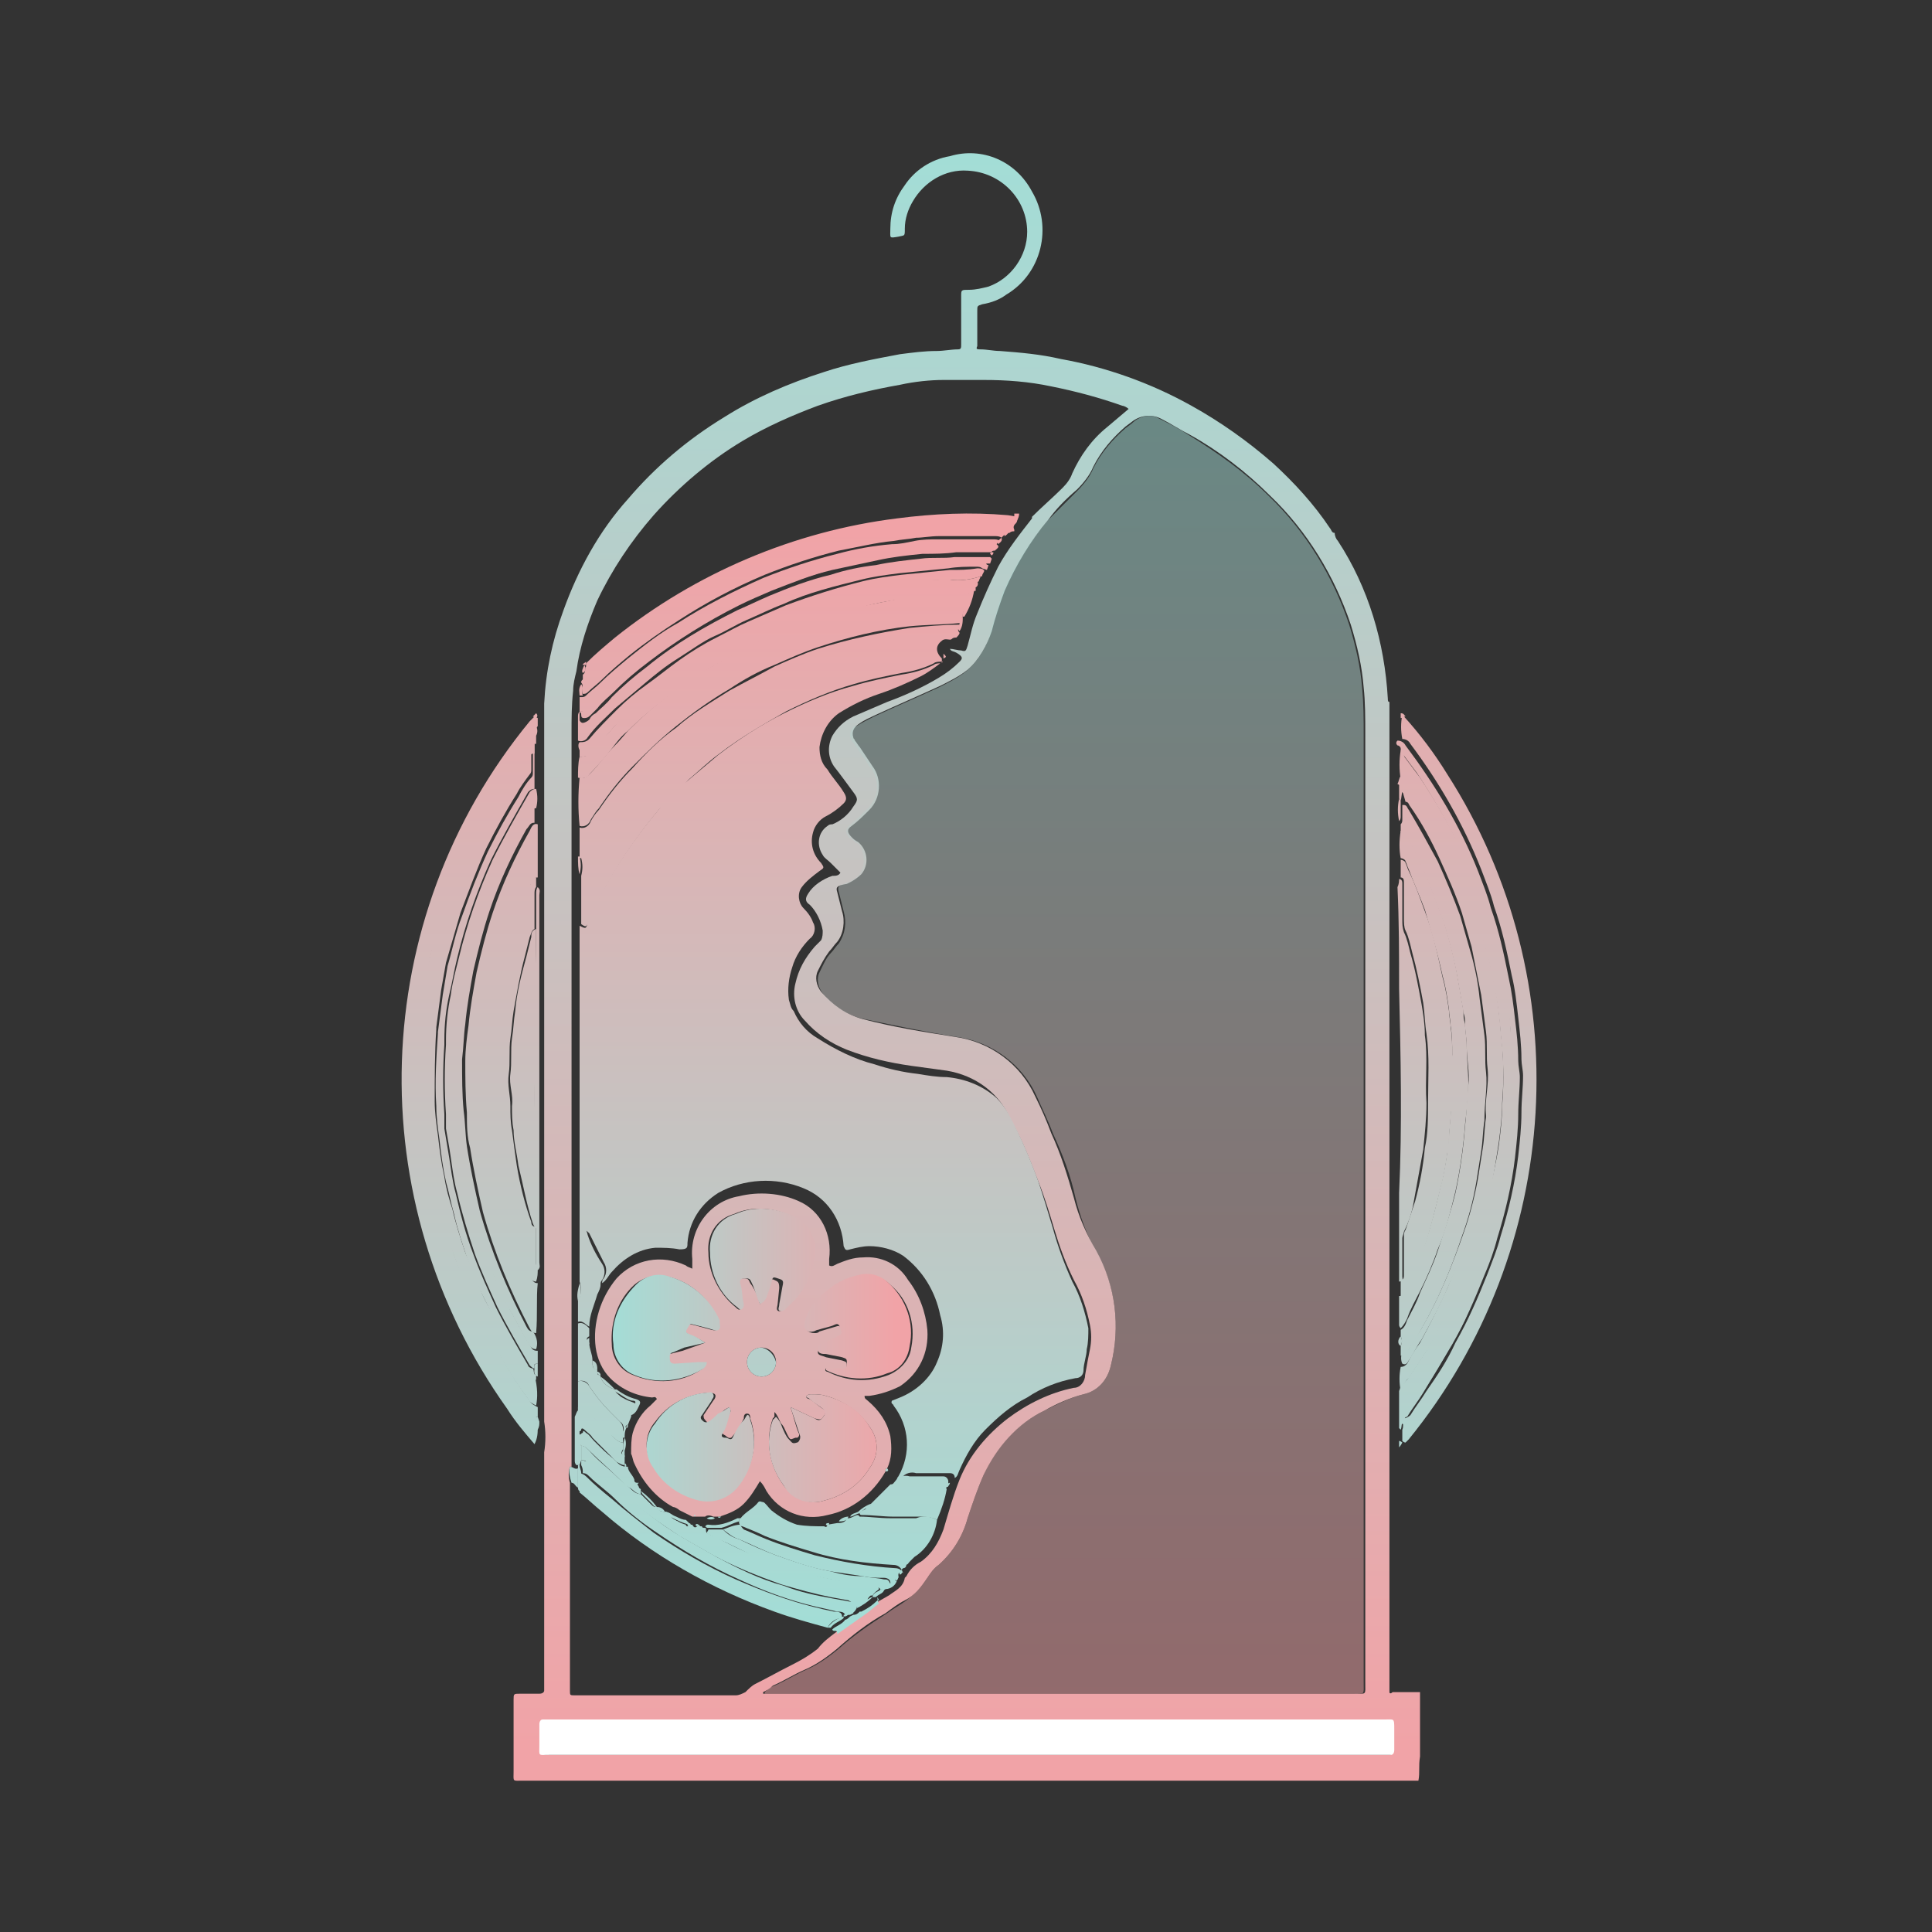 <?xml version="1.0" encoding="utf-8"?>
<!-- Generator: Adobe Illustrator 23.0.4, SVG Export Plug-In . SVG Version: 6.00 Build 0)  -->
<svg version="1.1" id="圖層_1" xmlns="http://www.w3.org/2000/svg" xmlns:xlink="http://www.w3.org/1999/xlink" x="0px" y="0px"
	 viewBox="0 0 120 120" style="enable-background:new 0 0 120 120;" xml:space="preserve">
<rect x="0" y="0" width="120" height="120" fill="#333333" stroke="none"/>
<style type="text/css">
	.st0{fill:url(#SVGID_1_);}
	.st1{fill:url(#SVGID_2_);}
	.st2{fill:url(#SVGID_3_);}
	.st3{fill:url(#SVGID_4_);}
	.st4{fill:url(#SVGID_5_);}
	.st5{fill:url(#SVGID_6_);}
	.st6{opacity:0.5;fill:url(#SVGID_7_);}
	.st7{fill:#FFFFFF;}
	.st8{fill:url(#SVGID_8_);}
	.st9{fill:url(#SVGID_9_);}
	.st10{fill:url(#SVGID_10_);}
	.st11{fill:url(#SVGID_11_);}
	.st12{fill:url(#SVGID_12_);}
	.st13{fill:url(#SVGID_13_);}
	.st14{fill:url(#SVGID_14_);}
	.st15{fill:url(#SVGID_15_);}
	.st16{fill:url(#SVGID_16_);}
	.st17{fill:url(#SVGID_17_);}
	.st18{fill:url(#SVGID_18_);}
	.st19{fill:url(#SVGID_19_);}
	.st20{fill:url(#SVGID_20_);}
	.st21{fill:url(#SVGID_21_);}
	.st22{fill:url(#SVGID_22_);}
	.st23{fill:url(#SVGID_23_);}
	.st24{fill:url(#SVGID_24_);}
	.st25{fill:url(#SVGID_25_);}
	.st26{fill:url(#SVGID_26_);}
	.st27{fill:url(#SVGID_27_);}
	.st28{fill:url(#SVGID_28_);}
	.st29{fill:url(#SVGID_29_);}
	.st30{fill:url(#SVGID_30_);}
	.st31{fill:url(#SVGID_31_);}
	.st32{fill:url(#SVGID_32_);}
	.st33{fill:url(#SVGID_33_);}
	.st34{fill:url(#SVGID_34_);}
	.st35{fill:url(#SVGID_35_);}
	.st36{fill:url(#SVGID_36_);}
	.st37{fill:url(#SVGID_37_);}
	.st38{fill:url(#SVGID_38_);}
	.st39{fill:url(#SVGID_39_);}
	.st40{fill:url(#SVGID_40_);}
	.st41{fill:url(#SVGID_41_);}
	.st42{fill:url(#SVGID_42_);}
	.st43{fill:url(#SVGID_43_);}
	.st44{fill:url(#SVGID_44_);}
	.st45{fill:url(#SVGID_45_);}
	.st46{fill:url(#SVGID_46_);}
	.st47{fill:url(#SVGID_47_);}
	.st48{fill:url(#SVGID_48_);}
	.st49{fill:url(#SVGID_49_);}
	.st50{fill:url(#SVGID_50_);}
	.st51{fill:url(#SVGID_51_);}
	.st52{fill:url(#SVGID_52_);}
	.st53{fill:url(#SVGID_53_);}
	.st54{fill:url(#SVGID_54_);}
	.st55{fill:url(#SVGID_55_);}
	.st56{fill:url(#SVGID_56_);}
	.st57{fill:url(#SVGID_57_);}
	.st58{fill:url(#SVGID_58_);}
	.st59{fill:url(#SVGID_59_);}
	.st60{fill:url(#SVGID_60_);}
	.st61{fill:url(#SVGID_61_);}
	.st62{fill:url(#SVGID_62_);}
	.st63{fill:url(#SVGID_63_);}
	.st64{fill:url(#SVGID_64_);}
	.st65{fill:url(#SVGID_65_);}
	.st66{fill:url(#SVGID_66_);}
	.st67{fill:url(#SVGID_67_);}
	.st68{fill:url(#SVGID_68_);}
	.st69{fill:url(#SVGID_69_);}
	.st70{fill:url(#SVGID_70_);}
	.st71{fill:url(#SVGID_71_);}
	.st72{fill:url(#SVGID_72_);}
	.st73{fill:url(#SVGID_73_);}
	.st74{fill:url(#SVGID_74_);}
	.st75{fill:url(#SVGID_75_);}
	.st76{fill:url(#SVGID_76_);}
	.st77{fill:url(#SVGID_77_);}
	.st78{fill:url(#SVGID_78_);}
	.st79{fill:url(#SVGID_79_);}
	.st80{fill:url(#SVGID_80_);}
	.st81{fill:url(#SVGID_81_);}
	.st82{fill:url(#SVGID_82_);}
	.st83{fill:url(#SVGID_83_);}
	.st84{fill:url(#SVGID_84_);}
	.st85{fill:url(#SVGID_85_);}
	.st86{fill:url(#SVGID_86_);}
	.st87{fill:url(#SVGID_87_);}
	.st88{fill:url(#SVGID_88_);}
	.st89{fill:url(#SVGID_89_);}
	.st90{fill:url(#SVGID_90_);}
	.st91{fill:url(#SVGID_91_);}
	.st92{fill:url(#SVGID_92_);}
	.st93{fill:url(#SVGID_93_);}
	.st94{fill:url(#SVGID_94_);}
	.st95{fill:url(#SVGID_95_);}
	.st96{fill:url(#SVGID_96_);}
	.st97{fill:url(#SVGID_97_);}
	.st98{fill:url(#SVGID_98_);}
	.st99{fill:url(#SVGID_99_);}
	.st100{fill:url(#SVGID_100_);}
	.st101{fill:url(#SVGID_101_);}
	.st102{fill:url(#SVGID_102_);}
	.st103{fill:url(#SVGID_103_);}
	.st104{fill:url(#SVGID_104_);}
	.st105{fill:url(#SVGID_105_);}
	.st106{fill:url(#SVGID_106_);}
	.st107{fill:url(#SVGID_107_);}
	.st108{fill:url(#SVGID_108_);}
	.st109{fill:url(#SVGID_109_);}
	.st110{fill:url(#SVGID_110_);}
	.st111{fill:url(#SVGID_111_);}
	.st112{fill:url(#SVGID_112_);}
	.st113{fill:url(#SVGID_113_);}
	.st114{fill:url(#SVGID_114_);}
	.st115{fill:url(#SVGID_115_);}
	.st116{fill:url(#SVGID_116_);}
</style>
<title>網頁logo</title>
<linearGradient id="SVGID_1_" gradientUnits="userSpaceOnUse" x1="60.047" y1="8.354" x2="60.047" y2="108.651">
	<stop  offset="0" style="stop-color:#A2DED7"/>
	<stop  offset="1" style="stop-color:#F1A3A7"/>
</linearGradient>
<path class="st0" d="M88.1,110.6H32.5c-0.7,0-0.6,0.1-0.6-0.6v-4.4c0-0.4,0-0.4,0.4-0.4c0.4,0,0.8,0,1.2,0c0.2,0,0.3-0.1,0.3-0.2
	c0-0.1,0-0.2,0-0.3V90.8c0-0.2,0-0.4,0-0.6c0.1-0.6,0.1-1.3,0-1.9c0-0.2,0-0.3,0-0.5V49.9c0-0.2,0-0.3,0-0.5c0-0.2,0-0.4,0-0.6
	c0-1.5,0-3,0-4.4c0-0.2,0-0.5,0-0.7c0.1-2,0.5-3.9,1.2-5.8c0.9-2.5,2.2-4.9,4-6.9c1.7-2,3.7-3.7,6-5.1c1.9-1.2,4-2.1,6.2-2.8
	c1.5-0.5,3.1-0.8,4.7-1.1c0.8-0.1,1.5-0.2,2.3-0.2c0.4,0,0.9-0.1,1.3-0.1c0.2,0,0.2-0.1,0.2-0.3v-3c0-0.4,0-0.4,0.5-0.4
	c0.4,0,0.8-0.1,1.2-0.2c1.4-0.5,2.4-1.9,2.4-3.4c0-2-1.6-3.7-3.7-3.8c-1.4-0.1-2.7,0.7-3.4,1.9c-0.3,0.5-0.5,1.1-0.5,1.7
	c0,0.5,0,0.4-0.4,0.5c-0.6,0.1-0.5,0.1-0.5-0.5c0-1,0.3-1.9,0.9-2.7c0.6-0.9,1.6-1.6,2.8-1.8c2-0.6,4.1,0.3,5.1,2.2
	c1.3,2.2,0.6,5.1-1.6,6.4c-0.4,0.3-0.9,0.5-1.5,0.6c-0.3,0.1-0.3,0.1-0.3,0.4c0,0.8,0,1.5,0,2.2c-0.1,0.2,0,0.2,0.2,0.2
	c0.4,0,0.8,0.1,1.2,0.1c1.3,0.1,2.5,0.2,3.8,0.5c2.8,0.5,5.6,1.5,8.1,2.9c1.8,1,3.5,2.2,5.1,3.6c1.3,1.2,2.5,2.5,3.5,4
	c0.1,0.1,0.1,0.3,0.3,0.3l0,0c0,0.2,0.1,0.4,0.2,0.5c1.9,2.9,2.9,6.3,3.1,9.8c0,0.1,0,0.2,0.1,0.2V44c0,0.1,0,0.3,0,0.4v9.8
	c0,0.1,0,0.3,0,0.4c0,0.1,0,0.3,0,0.4v24c0,0.1,0,0.3,0,0.4c0,0.1,0,0.3,0,0.4v25c0,0.1,0,0.2,0,0.3c0,0.1,0.1,0.1,0.2,0h1.7
	c0,0.2,0,0.3,0,0.5c0,1.2,0,2.4,0,3.5C88.1,109.7,88.2,110.1,88.1,110.6z M35.4,91.1c-0.1,0.3-0.1,0.7,0,1c0,3.5,0,6.9,0,10.4
	c0,0.8,0,1.6,0,2.5c0,0.3,0,0.3,0.3,0.3h10c0.2,0,0.4-0.1,0.6-0.2c0.2-0.2,0.4-0.4,0.6-0.5c0.8-0.4,1.5-0.8,2.3-1.2
	c0.6-0.3,1.1-0.6,1.6-1c0.3-0.4,0.7-0.7,1.1-1l1.7-1.2c0.3-0.2,0.6-0.4,0.9-0.7l0.7-0.4c0.4-0.3,0.9-0.5,1-1.1c0,0,0.1-0.1,0.1-0.1
	c0.2-0.4,0.5-0.7,0.9-0.9c0.7-0.5,1.1-1.2,1.4-2c0.3-1,0.6-2.1,1-3.1c0.6-1.5,1.7-2.8,3-3.8c1.2-0.9,2.6-1.6,4.1-1.9
	c0.4,0,0.7-0.4,0.7-0.8c0.1-0.6,0.2-1.1,0.3-1.6c0.1-0.5,0.1-1,0-1.5c-0.2-1-0.5-1.9-1-2.8c-0.5-1-0.9-2.1-1.2-3.1c-0.3-1-0.6-2-1-3
	c-0.5-1.3-1-2.6-1.7-3.8c-0.7-1.7-2.2-2.8-4-3.1c-0.7-0.1-1.5-0.2-2.2-0.3c-1.4-0.2-2.7-0.5-4-1c-1-0.4-1.9-1-2.6-1.8
	c-0.6-0.6-0.8-1.5-0.6-2.3c0.2-0.9,0.6-1.6,1.2-2.3c0.1-0.1,0.3-0.3,0.4-0.4c0.1-0.2,0.1-0.4,0.1-0.6c-0.1-0.6-0.4-1.2-0.8-1.6
	c-0.3-0.2-0.3-0.4-0.1-0.7c0.3-0.5,0.9-0.9,1.5-1.1c0.2,0,0.4,0,0.5-0.2c-0.2-0.2-0.4-0.4-0.6-0.6c-0.2-0.2-0.4-0.3-0.5-0.5
	c-0.4-0.6-0.3-1.4,0.3-1.8c0.1-0.1,0.2-0.1,0.3-0.1c0.5-0.2,1-0.6,1.3-1.1c0.3-0.4,0.3-0.5,0-0.9s-0.8-1.1-1.2-1.6
	c-0.4-0.6-0.4-1.3-0.1-1.9c0.3-0.5,0.7-0.9,1.3-1.2c0.7-0.3,1.4-0.6,2.1-0.9c1.1-0.4,2.2-0.9,3.2-1.5c0.5-0.3,0.9-0.6,1.3-1
	c0.2-0.2,0.2-0.3-0.1-0.5s-0.4-0.1-0.5-0.3c0.2,0,0.5,0.1,0.7,0.1c0.3,0.1,0.3,0,0.4-0.3c0.2-0.7,0.3-1.3,0.6-2
	c0.4-1,0.8-1.9,1.3-2.9c0.6-1.1,1.4-2.1,2.1-3c0,0,0,0,0-0.1c0.6-0.6,1.3-1.2,1.9-1.8c0.3-0.3,0.5-0.6,0.6-0.9
	c0.5-1.1,1.2-2.1,2.2-2.9l1.3-1.1c-0.1-0.1-0.3-0.2-0.4-0.2c-1.4-0.5-2.9-0.9-4.4-1.2c-1.4-0.3-2.8-0.4-4.2-0.4c-0.8,0-1.7,0-2.5,0
	s-1.8,0.1-2.7,0.3c-1.7,0.3-3.4,0.7-5.1,1.3c-1.6,0.6-3.2,1.3-4.7,2.2c-2,1.2-3.9,2.8-5.5,4.6c-1.4,1.6-2.6,3.4-3.5,5.3
	c-0.6,1.4-1.1,2.9-1.3,4.4c-0.1,0.4-0.2,0.8-0.2,1.2c-0.1,0.9-0.1,1.7-0.1,2.6c0,0.2,0,0.4,0,0.7V91.1z M47.4,105.1v0.1h36.7
	c0.8,0,0.7,0.1,0.7-0.7c0-19.6,0-39.3,0-58.9c0-1,0-2-0.1-2.9c-0.1-1.3-0.4-2.6-0.8-3.9c-1-3-2.7-5.8-5-8c-1.5-1.5-3.2-2.8-5-3.8
	c-0.6-0.3-1.2-0.7-1.8-1c-0.6-0.3-1.3-0.2-1.8,0.2l-0.4,0.3c-0.8,0.7-1.5,1.5-2,2.5c-0.2,0.5-0.6,1-1,1.4c-0.7,0.6-1.3,1.2-1.8,1.9
	c-1.1,1.3-2,2.8-2.7,4.4c-0.3,0.8-0.6,1.7-0.8,2.5c-0.3,0.9-0.8,1.8-1.5,2.4c-0.5,0.4-1.1,0.7-1.7,1c-1.3,0.6-2.7,1.2-4,1.8
	c-0.4,0.2-0.7,0.3-1.1,0.6c-0.3,0.2-0.4,0.5-0.3,0.8c0,0.1,0.1,0.1,0.1,0.2c0.1,0.1,0.2,0.3,0.3,0.4l0.8,1.2c0.6,0.8,0.5,2-0.2,2.7
	c-0.4,0.4-0.7,0.7-1.1,1c-0.3,0.2-0.3,0.4,0,0.7c0.1,0.1,0.2,0.2,0.4,0.3c0.6,0.5,0.7,1.4,0.2,2c-0.2,0.2-0.5,0.4-0.7,0.5l-0.2,0.1
	C52,55,51.9,55.1,52,55.4c0.1,0.4,0.2,0.8,0.3,1.2c0.2,0.6,0.1,1.4-0.3,1.9c-0.2,0.2-0.3,0.4-0.5,0.6c-0.3,0.4-0.5,0.8-0.7,1.2
	c-0.2,0.4-0.1,0.9,0.2,1.3c0.7,0.8,1.5,1.4,2.6,1.7c1.9,0.5,3.8,0.8,5.7,1.1c2.2,0.3,4.1,1.7,5,3.7c0.4,0.8,0.7,1.5,1,2.3
	c0.6,1.3,1,2.6,1.4,4c0.3,1.2,0.8,2.3,1.4,3.3c1.2,2.2,1.5,4.7,0.9,7.1c-0.2,0.9-0.8,1.6-1.7,1.8c-0.8,0.2-1.7,0.6-2.4,1
	c-1.7,0.8-3,2.3-3.8,4c-0.4,0.9-0.7,1.8-1,2.7c-0.3,1.1-0.9,2.1-1.8,2.9c-0.3,0.2-0.5,0.5-0.7,0.8c-0.4,0.6-0.8,1.1-1.4,1.4
	c-0.4,0.2-0.8,0.5-1.2,0.8c-1.1,0.6-2.1,1.4-3,2.2c-0.6,0.5-1.3,1-2,1.3c-0.7,0.3-1.3,0.7-2,1C47.8,104.9,47.6,105,47.4,105.1
	L47.4,105.1z M60,109h26c0.1,0,0.2,0,0.3,0s0.3-0.1,0.2-0.3v-1.3c0-0.6,0.1-0.6-0.6-0.6H33.8c-0.2,0-0.2,0.1-0.2,0.3
	c0,0.4,0,0.8,0,1.3c0,0.6-0.1,0.6,0.6,0.6H60z"/>
<linearGradient id="SVGID_2_" gradientUnits="userSpaceOnUse" x1="91.142" y1="101.668" x2="91.142" y2="32.925">
	<stop  offset="0" style="stop-color:#A2DED7"/>
	<stop  offset="1" style="stop-color:#F1A3A7"/>
</linearGradient>
<path class="st1" d="M87.2,44.5c1,1.1,1.9,2.3,2.7,3.6c8.2,12.8,7.2,29.5-2.4,41.3c-0.1,0.1-0.2,0.2-0.2,0.2c-0.1,0-0.2-0.1-0.2-0.1
	c0-0.2,0-0.4,0-0.7c0.1-0.2,0-0.5,0.1-0.7c0.1,0,0.3-0.1,0.4-0.2c0.3-0.5,0.7-1,1-1.5c0.7-1,1.3-1.9,1.8-3c0.8-1.4,1.4-2.8,2-4.3
	c0.3-0.8,0.6-1.5,0.8-2.3c0.5-1.6,0.9-3.3,1.1-5c0.1-0.9,0.2-1.8,0.2-2.7c0-0.8,0.1-1.5,0.1-2.3c0-0.3-0.1-0.7-0.1-1
	c0-0.9-0.1-1.7-0.2-2.6c-0.1-0.9-0.2-1.8-0.4-2.6c-0.3-1.5-0.6-2.9-1.1-4.3c-0.2-0.8-0.5-1.5-0.8-2.3c-1.1-2.8-2.6-5.4-4.4-7.8
	c-0.1-0.2-0.3-0.3-0.5-0.3c-0.1-0.5-0.1-1,0-1.5C87,44.5,87.1,44.5,87.2,44.5z"/>
<linearGradient id="SVGID_3_" gradientUnits="userSpaceOnUse" x1="29.174" y1="101.668" x2="29.174" y2="32.925">
	<stop  offset="0" style="stop-color:#A2DED7"/>
	<stop  offset="1" style="stop-color:#F1A3A7"/>
</linearGradient>
<path class="st2" d="M33.2,89.7c-0.6-0.7-1.2-1.4-1.7-2.2c-9.2-12.9-8.7-30.4,1.4-42.7c0.1-0.1,0.2-0.2,0.3-0.3l0.2,0.1
	c0,0.2,0,0.3,0,0.5c-0.2,0.2-0.1,0.4-0.1,0.5v0.6c-0.2,0-0.3,0.1-0.4,0.2c-0.2,0.3-0.4,0.5-0.6,0.8c-1.4,1.9-2.5,4-3.5,6.2
	c-0.7,1.5-1.2,3-1.7,4.6c-0.4,1.3-0.6,2.7-0.8,4c-0.1,0.5-0.1,1-0.2,1.6c-0.1,0.6-0.1,1.2-0.1,1.8c0,1.4-0.1,2.8,0.1,4.2
	c0,0.5,0.1,0.9,0.1,1.4c0.1,0.9,0.3,1.8,0.4,2.6c0.4,2.1,1,4.2,1.8,6.2c0.5,1.2,1.1,2.4,1.7,3.6c0.2,0.4,0.5,0.9,0.8,1.3
	c0.6,0.9,1.2,1.8,1.8,2.6c0.2,0.2,0.3,0.4,0.6,0.6v0.5c0,0.1,0.1,0.2,0.1,0.2C33.4,89,33.4,89.3,33.2,89.7z"/>
<linearGradient id="SVGID_4_" gradientUnits="userSpaceOnUse" x1="87.03" y1="101.668" x2="87.03" y2="32.925">
	<stop  offset="0" style="stop-color:#A2DED7"/>
	<stop  offset="1" style="stop-color:#F1A3A7"/>
</linearGradient>
<path class="st3" d="M86.9,89.9c0-0.1,0-0.3,0-0.4c0.1,0,0.2,0.1,0.2,0.1S87,89.8,86.9,89.9z"/>
<linearGradient id="SVGID_5_" gradientUnits="userSpaceOnUse" x1="33.304" y1="101.668" x2="33.304" y2="32.925">
	<stop  offset="0" style="stop-color:#A2DED7"/>
	<stop  offset="1" style="stop-color:#F1A3A7"/>
</linearGradient>
<path class="st4" d="M33.3,44.3c0.1,0.1,0.1,0.2,0,0.3l-0.2-0.1C33.2,44.4,33.3,44.3,33.3,44.3z"/>
<linearGradient id="SVGID_6_" gradientUnits="userSpaceOnUse" x1="87.13" y1="101.668" x2="87.13" y2="32.925">
	<stop  offset="0" style="stop-color:#A2DED7"/>
	<stop  offset="1" style="stop-color:#F1A3A7"/>
</linearGradient>
<path class="st5" d="M87,44.6c0-0.1,0-0.2,0-0.3c0.2,0,0.2,0.1,0.3,0.2C87.2,44.5,87.1,44.6,87,44.6z"/>
<linearGradient id="SVGID_7_" gradientUnits="userSpaceOnUse" x1="66.077" y1="26.111" x2="66.077" y2="104.77">
	<stop  offset="0" style="stop-color:#A2DED7"/>
	<stop  offset="1" style="stop-color:#F1A3A7"/>
</linearGradient>
<path class="st6" d="M47.5,105.1c0.2-0.2,0.3-0.3,0.6-0.4c0.7-0.3,1.3-0.7,2-1c0.7-0.3,1.4-0.8,2-1.3c0.9-0.8,1.9-1.5,3-2.2
	c0.4-0.3,0.8-0.5,1.2-0.8c0.5-0.4,1-0.9,1.3-1.4c0.2-0.3,0.4-0.6,0.7-0.8c0.9-0.8,1.5-1.8,1.8-2.9c0.3-0.9,0.6-1.8,1-2.7
	c0.7-1.7,2.1-3.2,3.8-4c0.8-0.4,1.6-0.8,2.4-1c0.9-0.2,1.5-0.9,1.7-1.8c0.6-2.4,0.3-4.9-0.9-7c-0.6-1.1-1-2.2-1.3-3.4
	c-0.3-1.4-0.8-2.7-1.4-4c-0.3-0.8-0.7-1.6-1-2.3c-0.9-2-2.8-3.4-5-3.7c-1.9-0.3-3.8-0.7-5.7-1.1c-1-0.2-2-0.8-2.6-1.6
	c-0.3-0.4-0.4-0.9-0.2-1.3c0.2-0.4,0.4-0.9,0.7-1.2c0.2-0.2,0.3-0.4,0.5-0.6c0.4-0.6,0.5-1.3,0.3-2c-0.1-0.4-0.2-0.8-0.3-1.2
	c-0.1-0.3,0-0.4,0.3-0.5l0.2-0.1c0.8-0.2,1.2-1,1-1.8c-0.1-0.3-0.2-0.6-0.5-0.7c-0.1-0.1-0.2-0.2-0.4-0.3c-0.2-0.3-0.2-0.4,0-0.7
	c0.4-0.3,0.8-0.7,1.1-1c0.8-0.7,0.9-1.9,0.2-2.7l-0.8-1.2c-0.1-0.1-0.2-0.3-0.3-0.4c-0.2-0.3-0.1-0.7,0.2-0.9c0,0,0,0,0.1,0
	c0.3-0.2,0.7-0.4,1.1-0.6c1.3-0.6,2.7-1.2,4-1.8c0.6-0.3,1.2-0.6,1.7-1c0.7-0.6,1.3-1.5,1.5-2.4c0.3-0.9,0.5-1.7,0.8-2.5
	c0.7-1.6,1.6-3.1,2.8-4.5c0.6-0.6,1.2-1.2,1.8-1.8c0.4-0.4,0.8-0.9,1-1.4c0.5-1,1.2-1.8,2-2.5l0.4-0.3c0.5-0.5,1.2-0.6,1.7-0.3
	c0.6,0.3,1.2,0.6,1.8,1c1.8,1.1,3.5,2.3,5,3.8c2.3,2.2,4,5,5,8c0.4,1.3,0.7,2.6,0.8,3.9c0.1,1,0.1,2,0.1,2.9c0,19.7,0,39.3,0,58.9
	c0,0.8,0.1,0.7-0.7,0.7H47.5L47.5,105.1z"/>
<path class="st7" d="M60,109H34.1c-0.7,0-0.6,0.1-0.6-0.6c0-0.4,0-0.8,0-1.3c0-0.2,0.1-0.3,0.2-0.3h52.3c0.6,0,0.6-0.1,0.6,0.6v1.3
	c0,0.2-0.1,0.3-0.2,0.3s-0.2,0-0.3,0H60z"/>
<linearGradient id="SVGID_8_" gradientUnits="userSpaceOnUse" x1="53.075" y1="101.668" x2="53.075" y2="32.925">
	<stop  offset="0" style="stop-color:#A2DED7"/>
	<stop  offset="1" style="stop-color:#F1A3A7"/>
</linearGradient>
<path class="st8" d="M54.5,99.2c0,0.1,0,0.3,0.1,0.4c-0.3,0.2-0.6,0.5-0.9,0.7l-1.7,1.2c0-0.1,0-0.2-0.1-0.2c-0.1,0-0.2,0-0.2-0.1
	c0.2-0.2,0.6-0.3,0.8-0.6c0.1,0,0.2-0.1,0.3-0.2l0.2-0.1c0.2,0,0.3-0.1,0.4-0.2h0.1c0.4-0.2,0.7-0.4,1-0.7h0.1L54.5,99.2z"/>
<linearGradient id="SVGID_9_" gradientUnits="userSpaceOnUse" x1="35.641" y1="101.668" x2="35.641" y2="32.925">
	<stop  offset="0" style="stop-color:#A2DED7"/>
	<stop  offset="1" style="stop-color:#F1A3A7"/>
</linearGradient>
<path class="st9" d="M35.4,91.1c0.2,0,0.3,0.2,0.5,0.1c0,0.4,0,0.8,0,1.2c-0.2-0.1-0.2-0.3-0.4-0.3C35.4,91.8,35.3,91.4,35.4,91.1z"
	/>
<linearGradient id="SVGID_10_" gradientUnits="userSpaceOnUse" x1="90.507" y1="101.668" x2="90.507" y2="32.925">
	<stop  offset="0" style="stop-color:#A2DED7"/>
	<stop  offset="1" style="stop-color:#F1A3A7"/>
</linearGradient>
<path class="st10" d="M87,88.8c0,0-0.1-0.1-0.1-0.1c0-0.8,0-1.5,0-2.3c0.1-0.3,0.1-0.3,0.4-0.6c0,0,0.1-0.1,0.1-0.1
	c0.4-0.6,0.8-1.2,1.2-1.8c0.7-1.3,1.4-2.6,2-4c0.7-1.6,1.3-3.3,1.7-5c0.3-1.3,0.6-2.5,0.8-3.8c0.1-0.8,0.2-1.6,0.2-2.4
	c0.1-1.2,0.1-2.4,0-3.6c-0.1-0.7-0.1-1.3-0.2-2c-0.1-1.1-0.4-2.2-0.6-3.3c-0.1-0.5-0.3-1-0.4-1.4c-0.3-1-0.6-2-1-2.9
	c-0.5-1.3-1.1-2.7-1.8-3.9c-0.6-1-1.2-2-1.8-2.9c-0.1-0.2-0.3-0.3-0.5-0.3c-0.1-0.6-0.1-1.2,0-1.8c0.1,0,0.2,0,0.2,0.2
	c0,0.1,0,0.2,0.1,0.3c0.3,0.4,0.6,0.8,0.9,1.2c1,1.5,1.9,3.1,2.7,4.7c0.5,1,0.9,2,1.3,3.1c0.3,0.9,0.6,1.9,0.8,2.8
	c0.4,1.5,0.6,3,0.8,4.5c0,0.3,0,0.7,0.1,1c0.1,0.6,0.1,1.2,0.2,1.9v2.7c0,0.1,0,0.2,0,0.3c-0.2,0.7-0.2,1.5-0.2,2.2
	s-0.2,1.4-0.3,2.1c-0.3,1.7-0.8,3.4-1.3,5c-0.3,0.9-0.7,1.7-1,2.6c-0.2,0.6-0.5,1.2-0.8,1.7c-0.5,0.9-1,1.8-1.5,2.6s-1,1.5-1.5,2.2
	c-0.2,0.2-0.3,0.5-0.3,0.8C87,88.3,87.1,88.6,87,88.8z"/>
<linearGradient id="SVGID_11_" gradientUnits="userSpaceOnUse" x1="90.743" y1="101.668" x2="90.743" y2="32.925">
	<stop  offset="0" style="stop-color:#A2DED7"/>
	<stop  offset="1" style="stop-color:#F1A3A7"/>
</linearGradient>
<path class="st11" d="M87,88.1c0-0.3,0.1-0.6,0.3-0.8c0.6-0.7,1-1.5,1.5-2.2s1-1.7,1.5-2.6c0.3-0.6,0.6-1.1,0.8-1.7
	c0.3-0.8,0.7-1.7,1-2.6c0.6-1.6,1-3.3,1.3-5c0.1-0.7,0.2-1.4,0.3-2.1s0.1-1.5,0.2-2.2c0-0.1,0-0.2,0-0.3v-2.6c0-0.6,0-1.2-0.1-1.9
	c0-0.3,0-0.7-0.1-1c-0.2-1.5-0.5-3-0.9-4.5c-0.2-0.9-0.5-1.9-0.8-2.8c-0.4-1-0.8-2.1-1.3-3.1c-0.8-1.6-1.7-3.2-2.7-4.7
	c-0.3-0.4-0.6-0.8-0.9-1.2c-0.1-0.1-0.1-0.2-0.1-0.3c0-0.1-0.1-0.2-0.2-0.2c-0.1-0.1-0.1-0.2,0-0.3c0.2,0,0.4,0.1,0.5,0.3
	c1.8,2.4,3.4,5,4.5,7.8c0.3,0.8,0.6,1.5,0.8,2.3c0.5,1.4,0.8,2.8,1.1,4.3c0.2,0.9,0.3,1.7,0.4,2.6c0.1,0.8,0.2,1.7,0.2,2.6
	c0,0.3,0.1,0.7,0.1,1c0,0.8-0.1,1.5-0.1,2.3c0,0.9-0.1,1.8-0.2,2.7c-0.2,1.7-0.6,3.4-1.1,5c-0.2,0.8-0.5,1.6-0.8,2.3
	c-0.6,1.5-1.2,2.9-2,4.3c-0.6,1-1.2,2-1.8,3c-0.3,0.5-0.7,1-1,1.5C87.3,88,87.2,88.1,87,88.1z"/>
<linearGradient id="SVGID_12_" gradientUnits="userSpaceOnUse" x1="30.253" y1="101.668" x2="30.253" y2="32.925">
	<stop  offset="0" style="stop-color:#A2DED7"/>
	<stop  offset="1" style="stop-color:#F1A3A7"/>
</linearGradient>
<path class="st12" d="M33.3,85.4c0,0.1,0,0.2,0,0.3c-0.2,0-0.4-0.1-0.5-0.3c-0.1-0.2-0.2-0.3-0.3-0.4c-0.6-0.9-1.2-1.9-1.7-2.9
	c-0.3-0.6-0.6-1.2-0.9-1.8s-0.6-1.4-0.9-2.2c-0.3-0.9-0.6-1.8-0.8-2.7c-0.2-0.7-0.3-1.3-0.5-2c-0.2-0.9-0.3-1.7-0.4-2.6
	c-0.1-0.7-0.2-1.4-0.2-2.1c-0.1-1.5,0-3,0.1-4.5c0,0,0-0.1,0-0.1c0.1-0.8,0.2-1.5,0.3-2.3c0.1-0.6,0.2-1.2,0.3-1.8
	c0.3-1,0.5-2.1,0.9-3.1c0.5-1.4,1-2.7,1.6-4c0.6-1.2,1.2-2.3,1.9-3.4c0.2-0.4,0.5-0.9,0.8-1.2c0.1-0.1,0.1-0.2,0.1-0.3v-1.7
	c0-0.2,0-0.4,0-0.6l0.1,0.1v2.9c0,0.1,0,0.2,0,0.3c-0.2,0-0.3,0.1-0.4,0.2c-0.8,1.4-1.6,2.8-2.3,4.2c-0.9,2-1.6,4-2.1,6.1
	c-0.2,0.8-0.3,1.5-0.5,2.3c-0.2,0.9-0.3,1.8-0.3,2.8c0,0.1,0,0.2,0,0.3c-0.1,1.4-0.1,2.9,0,4.3c0,0.3,0,0.6,0,0.9
	c0.1,0.6,0.2,1.2,0.3,1.8s0.2,1.5,0.4,2.2c0.3,1.3,0.6,2.5,1.1,3.8c0.4,1.1,0.9,2.2,1.4,3.3c0.6,1.2,1.3,2.4,2,3.6
	c0,0.1,0.2,0.2,0.3,0.2C33.2,85.1,33.1,85.4,33.3,85.4z"/>
<linearGradient id="SVGID_13_" gradientUnits="userSpaceOnUse" x1="29.625" y1="101.668" x2="29.625" y2="32.925">
	<stop  offset="0" style="stop-color:#A2DED7"/>
	<stop  offset="1" style="stop-color:#F1A3A7"/>
</linearGradient>
<path class="st13" d="M33.2,46.2c0,0.2,0,0.4,0,0.6c-0.2,0-0.3,0.1-0.3,0.2c-0.5,0.6-0.9,1.3-1.4,2s-0.7,1.2-1,1.8
	c-0.8,1.5-1.6,3-2.2,4.7c-0.6,1.5-1,3-1.3,4.6c-0.1,0.7-0.3,1.3-0.4,2s-0.1,1.3-0.2,1.9c-0.1,0.6-0.1,1.6-0.1,2.3
	c0,0.8,0,1.5,0.1,2.3c0.1,1,0.1,2,0.3,3s0.3,1.7,0.5,2.6c0.2,1,0.5,2.1,0.8,3.1c0.3,1,0.7,1.9,1.1,2.9c0.6,1.4,1.3,2.8,2.1,4.2
	c0.5,0.9,1.1,1.8,1.7,2.6c0.1,0.2,0.3,0.3,0.5,0.4c0,0.2,0,0.4,0,0.6h-0.2c-0.2-0.2-0.4-0.4-0.6-0.6c-0.6-0.8-1.2-1.7-1.8-2.6
	c-0.3-0.4-0.5-0.9-0.8-1.3c-0.6-1.2-1.2-2.3-1.7-3.6c-0.8-2-1.4-4.1-1.8-6.2c-0.2-0.9-0.3-1.7-0.4-2.6c0-0.5-0.1-0.9-0.1-1.4
	c-0.1-1.4,0-2.8-0.1-4.2c0-0.6,0.1-1.2,0.1-1.8c0.1-0.5,0.1-1,0.2-1.6c0.2-1.3,0.5-2.7,0.8-4c0.4-1.6,1-3.1,1.6-4.6
	c1-2.2,2.1-4.2,3.5-6.2c0.2-0.3,0.4-0.5,0.6-0.8C32.8,46.3,33,46.2,33.2,46.2z"/>
<linearGradient id="SVGID_14_" gradientUnits="userSpaceOnUse" x1="33.285" y1="101.668" x2="33.285" y2="32.925">
	<stop  offset="0" style="stop-color:#A2DED7"/>
	<stop  offset="1" style="stop-color:#F1A3A7"/>
</linearGradient>
<path class="st14" d="M33.2,88h0.2l0.1,0.3c0,0.2,0,0.3-0.1,0.5c-0.1,0-0.1-0.1-0.1-0.2L33.2,88z"/>
<linearGradient id="SVGID_15_" gradientUnits="userSpaceOnUse" x1="33.269" y1="101.668" x2="33.269" y2="32.925">
	<stop  offset="0" style="stop-color:#A2DED7"/>
	<stop  offset="1" style="stop-color:#F1A3A7"/>
</linearGradient>
<path class="st15" d="M33.3,45.7l-0.1-0.1c0-0.2-0.1-0.4,0.1-0.5C33.4,45.3,33.4,45.5,33.3,45.7z"/>
<linearGradient id="SVGID_16_" gradientUnits="userSpaceOnUse" x1="88.616" y1="101.668" x2="88.616" y2="32.925">
	<stop  offset="0" style="stop-color:#A2DED7"/>
	<stop  offset="1" style="stop-color:#F1A3A7"/>
</linearGradient>
<path class="st16" d="M87,80.6c0-0.4,0-0.7,0-1.1c0.2,0,0.2-0.2,0.2-0.3c0-0.8,0-1.6,0-2.4c0-0.1,0-0.3,0.1-0.4
	c0.2-0.6,0.4-1.2,0.6-1.8c0.3-1.1,0.5-2.2,0.6-3.3c0.2-0.9,0.2-1.9,0.2-2.9c0-1.4,0.1-2.8-0.1-4.2c-0.1-0.6-0.1-1.2-0.2-1.9
	c-0.2-1.1-0.4-2.1-0.7-3.2c-0.1-0.4-0.2-0.9-0.4-1.3c-0.1-0.2-0.1-0.5-0.1-0.8v-2.2c0-0.1,0-0.3-0.2-0.3c0-0.4,0-0.8,0-1.1
	c0.1,0,0.3,0.1,0.3,0.2c0.1,0.2,0.1,0.3,0.2,0.5c0.4,0.8,0.7,1.7,1,2.5c0.5,1.3,0.8,2.7,1.1,4.1c0.2,0.7,0.3,1.4,0.4,2.1
	c0,0.3,0.1,0.7,0.1,1c0.1,0.6,0.1,1.2,0.1,1.8c0,1.2,0.1,2.5-0.1,3.7c0,0.5-0.1,1-0.1,1.4c0,0.3,0,0.6-0.1,0.9
	c-0.1,0.7-0.2,1.4-0.4,2.1c-0.3,1.2-0.6,2.5-1,3.7c-0.3,1-0.8,1.9-1.2,2.9C87.2,80.5,87.2,80.6,87,80.6z"/>
<linearGradient id="SVGID_17_" gradientUnits="userSpaceOnUse" x1="89.639" y1="101.668" x2="89.639" y2="32.917">
	<stop  offset="0" style="stop-color:#A2DED7"/>
	<stop  offset="1" style="stop-color:#F1A3A7"/>
</linearGradient>
<path class="st17" d="M87,84.2c0-0.2,0-0.4,0-0.6c0.1-0.2,0.1-0.4,0-0.6v-0.4c0.2-0.1,0.3-0.3,0.4-0.6c0.3-0.6,0.6-1.1,0.8-1.7
	c0.4-0.9,0.8-1.7,1.1-2.6c0.4-1.2,0.8-2.4,1.1-3.6c0.3-1.4,0.5-2.8,0.6-4.2c0.1-0.8,0.1-1.7,0.2-2.5s-0.1-1.6-0.1-2.4
	c0-0.5-0.1-0.9-0.1-1.3c0-0.3,0-0.5-0.1-0.8l-0.4-2.3c-0.2-1.1-0.5-2.2-0.8-3.2c-0.3-0.8-0.6-1.6-0.9-2.4c-0.4-1-0.9-2-1.4-3
	c-0.1-0.1-0.2-0.3-0.4-0.3c0-0.2,0-0.3,0-0.5c0.1-0.1,0.1-0.2,0.1-0.3v-0.9h0.1c0.2,0,0.2,0.2,0.3,0.3c0.6,1,1.2,2.1,1.8,3.2
	c0.5,1.1,1,2.3,1.4,3.4c0.2,0.7,0.4,1.4,0.6,2.1c0.3,1,0.5,2,0.6,3c0.1,0.8,0.2,1.5,0.3,2.3c0.1,0.8,0,1.5,0.1,2.3
	c0.1,0.9-0.1,1.9-0.1,2.9c0,0,0,0.1,0,0.1c-0.1,0.6-0.1,1.3-0.2,1.9s-0.2,1.3-0.3,1.9c-0.2,1.2-0.5,2.3-0.9,3.4
	c-0.7,2.1-1.5,4-2.6,5.9c-0.2,0.4-0.5,0.8-0.8,1.3C87.4,84.1,87.2,84.2,87,84.2z"/>
<linearGradient id="SVGID_18_" gradientUnits="userSpaceOnUse" x1="89.091" y1="101.668" x2="89.091" y2="32.925">
	<stop  offset="0" style="stop-color:#A2DED7"/>
	<stop  offset="1" style="stop-color:#F1A3A7"/>
</linearGradient>
<path class="st18" d="M87,51.6c0.2,0,0.3,0.2,0.4,0.3c0.5,1,1,2,1.4,3c0.3,0.8,0.6,1.6,0.9,2.4c0.3,1,0.6,2.1,0.8,3.2l0.4,2.3
	c0,0.3,0,0.5,0.1,0.8c0,0.4,0.1,0.9,0.1,1.3c0,0.8,0.1,1.6,0.1,2.4s-0.1,1.7-0.2,2.5c-0.1,1.4-0.3,2.8-0.6,4.2
	c-0.3,1.2-0.6,2.5-1.1,3.6c-0.3,0.9-0.7,1.8-1.1,2.6c-0.3,0.6-0.6,1.1-0.8,1.7c-0.1,0.2-0.2,0.4-0.4,0.6c0,0-0.1-0.1-0.1-0.2
	c0-0.6,0-1.2,0-1.8c0.2,0,0.3-0.1,0.4-0.3c0.4-1,0.8-1.9,1.2-2.9c0.4-1.2,0.7-2.4,1-3.7c0.2-0.7,0.3-1.4,0.4-2.1
	c0-0.3,0.1-0.6,0.1-0.9c0-0.5,0.1-1,0.1-1.4c0.1-1.2,0-2.5,0.1-3.7c0-0.6,0-1.2-0.1-1.8c0-0.3-0.1-0.7-0.1-1
	c-0.1-0.7-0.2-1.4-0.4-2.1c-0.3-1.4-0.7-2.7-1.1-4.1c-0.3-0.8-0.7-1.7-1-2.5c-0.1-0.2-0.1-0.3-0.2-0.5c0-0.1-0.2-0.2-0.3-0.2
	C86.9,52.8,86.9,52.2,87,51.6z"/>
<linearGradient id="SVGID_19_" gradientUnits="userSpaceOnUse" x1="90.078" y1="101.668" x2="90.078" y2="32.925">
	<stop  offset="0" style="stop-color:#A2DED7"/>
	<stop  offset="1" style="stop-color:#F1A3A7"/>
</linearGradient>
<path class="st19" d="M87,48.2c0.2,0,0.4,0.1,0.5,0.3c0.6,1,1.2,1.9,1.8,2.9c0.7,1.3,1.3,2.6,1.8,3.9c0.4,1,0.7,1.9,1,2.9
	c0.1,0.5,0.3,1,0.4,1.4c0.2,1.1,0.5,2.2,0.6,3.3c0.1,0.7,0.1,1.3,0.2,2c0.1,1.2,0.1,2.4,0,3.6c0,0.8-0.1,1.6-0.2,2.4
	c-0.2,1.3-0.4,2.6-0.7,3.9c-0.4,1.7-1,3.4-1.7,5c-0.6,1.4-1.3,2.7-2,4c-0.4,0.6-0.8,1.2-1.2,1.8c0,0-0.1,0.1-0.1,0.1
	C87,86.2,87,86.2,87,86.4c-0.1-0.5-0.1-1,0-1.5c0.2,0,0.3-0.1,0.4-0.2c0.2-0.4,0.5-0.9,0.8-1.3c0.6-1.1,1.2-2.3,1.7-3.4
	c0.4-1,0.8-1.9,1.1-2.9c0.4-1.3,0.8-2.6,1-4c0.1-0.6,0.2-1.3,0.3-1.9c0-0.3,0-0.7,0.1-1c0.1-0.5,0.1-1,0.1-1.5
	c0.1-1.2,0.1-2.5,0-3.8c-0.1-0.6-0.1-1.2-0.2-1.9c-0.1-1.2-0.3-2.3-0.6-3.4c-0.3-1.2-0.6-2.4-1.1-3.6c-0.4-1.1-0.9-2.2-1.4-3.2
	c-0.4-0.8-0.9-1.7-1.3-2.5c-0.2-0.4-0.4-0.7-0.7-1c-0.1-0.1-0.1-0.1-0.2-0.1c0-0.2,0.1-0.4-0.2-0.5C86.9,48.5,86.9,48.3,87,48.2z"/>
<linearGradient id="SVGID_20_" gradientUnits="userSpaceOnUse" x1="87.725" y1="101.668" x2="87.725" y2="32.925">
	<stop  offset="0" style="stop-color:#A2DED7"/>
	<stop  offset="1" style="stop-color:#F1A3A7"/>
</linearGradient>
<path class="st20" d="M86.9,54.6c0.2,0,0.2,0.2,0.2,0.3v2.2c0,0.3,0,0.5,0.1,0.8c0.2,0.4,0.3,0.9,0.4,1.3c0.3,1,0.5,2.1,0.7,3.2
	c0.1,0.6,0.2,1.2,0.2,1.9c0.2,1.4,0,2.8,0.1,4.2c0,1-0.1,1.9-0.2,2.9c-0.2,1.1-0.4,2.2-0.6,3.3c-0.1,0.6-0.3,1.2-0.6,1.8
	c0,0.1-0.1,0.3-0.1,0.4c0,0.8,0,1.6,0,2.4c0,0.1,0.1,0.3-0.2,0.3c0-0.5,0-1,0-1.6c0-1.3,0-2.6,0-3.9c0.2-4.2,0.1-8.5,0-12.7
	c0-2.1,0-4.2-0.1-6.3C86.9,54.9,86.9,54.7,86.9,54.6z"/>
<linearGradient id="SVGID_21_" gradientUnits="userSpaceOnUse" x1="89.775" y1="101.668" x2="89.775" y2="32.925">
	<stop  offset="0" style="stop-color:#A2DED7"/>
	<stop  offset="1" style="stop-color:#F1A3A7"/>
</linearGradient>
<path class="st21" d="M87.1,49.1c0.1,0,0.2,0.1,0.2,0.1c0.2,0.3,0.5,0.7,0.7,1c0.4,0.8,0.9,1.7,1.3,2.5c0.5,1.1,1,2.1,1.4,3.2
	c0.4,1.2,0.8,2.3,1.1,3.5c0.3,1.1,0.5,2.3,0.6,3.5c0.1,0.6,0.1,1.2,0.2,1.9c0.1,1.2,0.1,2.5,0,3.8c0,0.5,0,1-0.1,1.5
	c-0.1,0.3-0.1,0.7-0.1,1c-0.1,0.6-0.1,1.3-0.3,1.9c-0.2,1.4-0.6,2.7-1,4c-0.3,1-0.7,1.9-1.1,2.8c-0.5,1.2-1.1,2.3-1.7,3.4
	c-0.3,0.4-0.5,0.9-0.8,1.3c-0.1,0.2-0.2,0.3-0.4,0.2c-0.1-0.2-0.1-0.5,0-0.7c0.2,0,0.3-0.1,0.4-0.2c0.2-0.4,0.5-0.8,0.8-1.3
	c1.1-1.9,1.9-3.9,2.6-5.9c0.4-1.1,0.7-2.3,0.9-3.4c0.1-0.6,0.2-1.3,0.3-1.9s0.1-1.3,0.2-1.9c0,0,0-0.1,0-0.1c-0.1-1,0.2-1.9,0.1-2.9
	c-0.1-0.8,0-1.5-0.1-2.3s-0.2-1.5-0.3-2.3c-0.2-1-0.4-2-0.6-3c-0.2-0.7-0.4-1.4-0.6-2.1c-0.4-1.2-0.9-2.3-1.4-3.4
	c-0.5-1.1-1.1-2.2-1.8-3.2c-0.1-0.1-0.1-0.3-0.3-0.3L87.1,49.1z"/>
<linearGradient id="SVGID_22_" gradientUnits="userSpaceOnUse" x1="86.921" y1="101.668" x2="86.921" y2="32.925">
	<stop  offset="0" style="stop-color:#A2DED7"/>
	<stop  offset="1" style="stop-color:#F1A3A7"/>
</linearGradient>
<path class="st22" d="M87,49.8v0.9c0,0.1,0,0.2-0.1,0.3l0,0c-0.1-0.5-0.1-0.9,0-1.4C87,49.7,87,49.8,87,49.8z"/>
<linearGradient id="SVGID_23_" gradientUnits="userSpaceOnUse" x1="86.965" y1="101.668" x2="86.965" y2="32.925">
	<stop  offset="0" style="stop-color:#A2DED7"/>
	<stop  offset="1" style="stop-color:#F1A3A7"/>
</linearGradient>
<path class="st23" d="M87,49.8c0-0.1,0-0.1-0.1-0.2c0-0.3,0-0.7,0-1c0.2,0.1,0.1,0.3,0.2,0.5L87,49.8L87,49.8z"/>
<linearGradient id="SVGID_24_" gradientUnits="userSpaceOnUse" x1="86.969" y1="101.668" x2="86.969" y2="32.925">
	<stop  offset="0" style="stop-color:#A2DED7"/>
	<stop  offset="1" style="stop-color:#F1A3A7"/>
</linearGradient>
<path class="st24" d="M87,83c0.1,0.2,0.1,0.4,0,0.6C86.8,83.5,86.8,83.2,87,83C87,83,87,83,87,83z"/>
<linearGradient id="SVGID_25_" gradientUnits="userSpaceOnUse" x1="30.514" y1="101.668" x2="30.514" y2="32.925">
	<stop  offset="0" style="stop-color:#A2DED7"/>
	<stop  offset="1" style="stop-color:#F1A3A7"/>
</linearGradient>
<path class="st25" d="M33.2,85c-0.1,0-0.2-0.1-0.3-0.2c-0.7-1.2-1.4-2.4-2-3.6c-0.5-1.1-1-2.2-1.4-3.3c-0.4-1.2-0.8-2.5-1.1-3.8
	c-0.2-0.7-0.3-1.5-0.4-2.2s-0.2-1.2-0.3-1.8c0-0.3,0-0.6,0-0.9c-0.1-1.4-0.1-2.9,0-4.3c0-0.1,0-0.2,0-0.3c0-0.9,0.1-1.9,0.3-2.8
	c0.1-0.8,0.3-1.5,0.5-2.3c0.5-2.1,1.2-4.1,2.1-6.1c0.7-1.4,1.5-2.8,2.3-4.2c0.1-0.1,0.2-0.2,0.4-0.2c0.1,0.4,0.1,0.8,0,1.2
	c-0.2,0-0.3,0.1-0.4,0.2c-0.5,0.9-1,1.9-1.5,2.8c-0.8,1.8-1.5,3.6-2,5.5c-0.3,1-0.5,2-0.6,3.1c-0.1,0.7-0.2,1.3-0.3,2
	c-0.1,0.5-0.1,1.1-0.1,1.6c-0.1,1.3-0.1,2.6,0,3.9c0.1,0.6,0.1,1.2,0.2,1.9c0.1,1.1,0.3,2.2,0.6,3.3c0.4,1.5,0.8,3,1.4,4.5
	c0.3,0.7,0.6,1.5,1,2.2s0.9,1.7,1.4,2.5c0.1,0.2,0.3,0.2,0.4,0.2c0,0.3,0,0.5,0,0.8C33.1,84.7,33.2,84.8,33.2,85z"/>
<linearGradient id="SVGID_26_" gradientUnits="userSpaceOnUse" x1="30.787" y1="101.668" x2="30.787" y2="32.925">
	<stop  offset="0" style="stop-color:#A2DED7"/>
	<stop  offset="1" style="stop-color:#F1A3A7"/>
</linearGradient>
<path class="st26" d="M33.3,83.8c-0.2,0-0.3-0.1-0.4-0.2c-0.5-0.8-0.9-1.7-1.4-2.5s-0.6-1.4-1-2.2c-0.6-1.5-1.1-3-1.5-4.6
	c-0.3-1.1-0.5-2.2-0.6-3.3c-0.1-0.6-0.1-1.2-0.2-1.9c-0.1-1.3-0.1-2.6,0-3.9c0-0.5,0.1-1.1,0.1-1.6c0.1-0.7,0.2-1.3,0.3-2
	c0.2-1,0.4-2,0.6-3.1c0.5-1.9,1.2-3.7,2-5.5c0.5-1,1-1.9,1.5-2.8c0.1-0.2,0.2-0.3,0.4-0.2c0,0.1,0,0.1,0.1,0.2c0,0.3,0,0.6,0,0.9
	c-0.3,0-0.3,0.2-0.5,0.4c-0.9,1.6-1.7,3.3-2.3,5.1c-0.4,1.2-0.7,2.4-1,3.7c-0.2,1.1-0.4,2.2-0.5,3.3c-0.1,0.7-0.1,1.4-0.2,2.2
	c0,1.1,0,2.2,0.1,3.2c0.1,0.7,0.1,1.5,0.2,2.2c0.2,1.3,0.5,2.7,0.8,4c0.7,2.5,1.7,4.9,2.9,7.2c0.1,0.2,0.2,0.3,0.4,0.3
	C33.4,83.1,33.4,83.5,33.3,83.8z"/>
<linearGradient id="SVGID_27_" gradientUnits="userSpaceOnUse" x1="49.607" y1="101.668" x2="49.607" y2="32.925">
	<stop  offset="0" style="stop-color:#A2DED7"/>
	<stop  offset="1" style="stop-color:#F1A3A7"/>
</linearGradient>
<path class="st27" d="M36.2,42.4c0-0.2,0-0.3,0-0.5c0.2-0.1,0.1-0.4,0.2-0.5c0-0.1,0-0.1,0-0.2c0.6-0.6,1.2-1.1,1.8-1.6
	c5-4,11.1-6.6,17.5-7.4c2.3-0.3,4.6-0.4,6.9-0.2l0.6,0.1c0,0.1,0,0.3-0.1,0.4c-0.1,0.1-0.2,0.2-0.1,0.4c0,0,0,0,0,0.1
	c-0.1,0-0.2,0-0.3,0.1c-0.3,0-0.7,0-1,0c-0.9-0.1-1.7-0.1-2.6,0c-0.7,0-1.3,0-2,0.1c-0.3,0.1-0.7,0.1-1.1,0.1
	c-1,0.2-2.1,0.3-3.1,0.6s-2,0.5-2.9,0.8c-1.2,0.4-2.3,0.8-3.4,1.3c-1.6,0.7-3.2,1.6-4.7,2.5c-1.8,1.1-3.5,2.5-5,3.9
	C36.6,42.3,36.4,42.4,36.2,42.4z"/>
<linearGradient id="SVGID_28_" gradientUnits="userSpaceOnUse" x1="63.106" y1="101.668" x2="63.106" y2="32.925">
	<stop  offset="0" style="stop-color:#A2DED7"/>
	<stop  offset="1" style="stop-color:#F1A3A7"/>
</linearGradient>
<path class="st28" d="M62.8,32.7c0-0.1,0-0.3,0.1-0.4c0.1-0.1,0.1-0.2,0.1-0.4c0.1,0,0.2,0,0.3,0C63.3,32.2,63.1,32.5,62.8,32.7z"/>
<linearGradient id="SVGID_29_" gradientUnits="userSpaceOnUse" x1="36.312" y1="101.668" x2="36.312" y2="32.925">
	<stop  offset="0" style="stop-color:#A2DED7"/>
	<stop  offset="1" style="stop-color:#F1A3A7"/>
</linearGradient>
<path class="st29" d="M36.4,41.1c0,0.1,0,0.1,0,0.2h-0.2C36.2,41.2,36.3,41.2,36.4,41.1z"/>
<linearGradient id="SVGID_30_" gradientUnits="userSpaceOnUse" x1="44.2" y1="101.668" x2="44.2" y2="32.925">
	<stop  offset="0" style="stop-color:#A2DED7"/>
	<stop  offset="1" style="stop-color:#F1A3A7"/>
</linearGradient>
<path class="st30" d="M51.4,101.1c-1.1-0.3-2.2-0.6-3.3-1c-3.9-1.4-7.6-3.5-10.7-6.2c-0.5-0.4-0.9-0.8-1.4-1.2v-1.2
	c0.1,0,0.3,0.1,0.4,0.2c0.5,0.5,1.1,1,1.6,1.4c0.8,0.7,1.7,1.4,2.6,2.1c1.6,1.1,3.3,2.1,5.1,2.9c1.6,0.7,3.2,1.3,4.8,1.7
	c0.4,0.1,0.8,0.2,1.3,0.3c0.2,0,0.5,0,0.5,0.3v0.1C52,100.5,51.6,100.7,51.4,101.1z"/>
<linearGradient id="SVGID_31_" gradientUnits="userSpaceOnUse" x1="35.98" y1="101.668" x2="35.98" y2="32.925">
	<stop  offset="0" style="stop-color:#A2DED7"/>
	<stop  offset="1" style="stop-color:#F1A3A7"/>
</linearGradient>
<path class="st31" d="M36.1,91.5v1.2c-0.1-0.1-0.2-0.1-0.2-0.3c0-0.4,0-0.8,0-1.2V91H36C36,91.2,36.1,91.3,36.1,91.5z"/>
<linearGradient id="SVGID_32_" gradientUnits="userSpaceOnUse" x1="51.9" y1="101.668" x2="51.9" y2="32.925">
	<stop  offset="0" style="stop-color:#A2DED7"/>
	<stop  offset="1" style="stop-color:#F1A3A7"/>
</linearGradient>
<path class="st32" d="M51.4,101.1c0.2-0.3,0.6-0.6,1-0.7v0.1c-0.2,0.2-0.6,0.3-0.8,0.6L51.4,101.1z"/>
<linearGradient id="SVGID_33_" gradientUnits="userSpaceOnUse" x1="51.647" y1="101.668" x2="51.647" y2="32.925">
	<stop  offset="0" style="stop-color:#A2DED7"/>
	<stop  offset="1" style="stop-color:#F1A3A7"/>
</linearGradient>
<path class="st33" d="M36,76.5v-19c0.4,0.2,0.4,0.2,0.5-0.2l0,0c0.4-1,0.9-1.9,1.4-2.8c0.9-1.5,1.9-2.9,3-4.2
	c0.5-0.7,1.1-1.3,1.8-1.8c0.6-0.5,1.3-1.1,1.9-1.6c1.3-1,2.7-1.9,4.1-2.6c1.4-0.7,2.8-1.3,4.3-1.7c1-0.3,2-0.5,3-0.7
	c0.7-0.1,1.4-0.3,2-0.6c0.1-0.1,0.3-0.1,0.4-0.1c-0.4,0.3-0.8,0.6-1.2,0.8c-0.8,0.4-1.7,0.8-2.6,1.1c-0.9,0.3-1.7,0.7-2.5,1.2
	c-0.7,0.5-1.1,1.3-1.2,2.1c0,0.5,0.1,1,0.5,1.4c0.3,0.5,0.7,0.9,1,1.4c0.2,0.3,0.2,0.5,0,0.7c-0.3,0.3-0.7,0.6-1.1,0.8
	c-0.4,0.2-0.7,0.6-0.8,1c-0.2,0.7,0,1.4,0.5,1.9c0.2,0.3,0.2,0.3-0.1,0.5c-0.4,0.3-0.8,0.6-1.1,1c-0.3,0.4-0.2,1,0.1,1.3
	c0.3,0.3,0.5,0.6,0.6,0.9c0.2,0.3,0.1,0.8-0.2,1c-0.5,0.5-0.9,1.1-1.1,1.8c-0.2,0.6-0.3,1.3-0.2,2c0.1,0.3,0.1,0.5,0.3,0.7
	c0.3,0.7,0.8,1.3,1.5,1.7c1.1,0.7,2.3,1.3,3.5,1.6c0.9,0.3,1.8,0.5,2.7,0.6c0.6,0.1,1.2,0.2,1.8,0.2c1.1,0.1,2.2,0.5,3.1,1.3
	c0.3,0.3,0.6,0.7,0.8,1.1c0.7,1.3,1.3,2.7,1.8,4.1c0.3,0.9,0.6,1.9,0.9,2.9c0.3,1.1,0.7,2.2,1.2,3.3c0.5,0.9,0.8,1.9,1,2.9
	c0,0.4,0,0.9-0.1,1.3c0,0.4-0.2,0.9-0.2,1.3c0,0.3-0.2,0.5-0.5,0.5c-1.1,0.2-2.1,0.6-3,1.2c-1,0.5-1.8,1.2-2.6,2
	c-0.7,0.7-1.2,1.6-1.6,2.5c-0.1,0.2-0.1,0.4-0.3,0.5c0-0.2-0.1-0.3-0.3-0.3c-0.6,0-1.1,0-1.7,0c-0.1,0-0.3,0-0.4,0
	c-0.3-0.1-0.7,0-0.9,0.3c-0.1,0.1-0.1,0.2-0.3,0.2c0-0.1,0-0.2,0.1-0.3c0.8-1.4,0.7-3.1-0.3-4.4c0-0.1-0.2-0.1-0.1-0.3l0.5-0.2
	c1-0.4,1.9-1.2,2.3-2.2c0.4-0.9,0.5-1.9,0.2-2.9c-0.3-1.5-1.1-2.8-2.3-3.7c-0.6-0.4-1.4-0.6-2.1-0.6c-0.4,0-0.8,0.1-1.2,0.2
	c-0.3,0.1-0.3,0-0.4-0.2c-0.1-1.6-1-3-2.5-3.6c-1.7-0.7-3.7-0.6-5.3,0.3c-1.1,0.7-1.8,1.8-1.9,3.1c0,0.3,0,0.4-0.5,0.4
	c-0.5-0.1-1-0.1-1.5-0.1c-1.1,0.1-2,0.7-2.7,1.5c-0.2,0.2-0.3,0.5-0.6,0.7c0-0.1,0-0.2,0.1-0.3c0.2-0.3,0.2-0.7,0-1
	c-0.3-0.6-0.6-1.2-0.9-1.8C36.4,76.4,36.4,76.4,36,76.5z"/>
<linearGradient id="SVGID_34_" gradientUnits="userSpaceOnUse" x1="47.817" y1="101.668" x2="47.817" y2="32.925">
	<stop  offset="0" style="stop-color:#A2DED7"/>
	<stop  offset="1" style="stop-color:#F1A3A7"/>
</linearGradient>
<path class="st34" d="M58.4,41.1c-0.1,0-0.3,0-0.4,0.1c-0.6,0.3-1.3,0.5-2,0.6c-1,0.2-2,0.4-3,0.7c-1.4,0.4-2.8,1-4.2,1.7
	c-1.4,0.8-2.8,1.6-4.1,2.6c-0.7,0.5-1.3,1.1-1.9,1.6c-0.6,0.6-1.2,1.2-1.8,1.8c-1.1,1.3-2.1,2.7-3,4.2c-0.5,0.9-1,1.8-1.4,2.8l0,0
	c-0.2,0.4-0.2,0.4-0.5,0.2v-3c0.1-0.4,0.1-0.7,0-1.1c0,0-0.1,0-0.1,0c0-0.6,0-1.3,0-1.9c0.3,0.1,0.6-0.1,0.7-0.4
	c0.1-0.2,0.3-0.5,0.5-0.7c0.6-0.9,1.3-1.8,2.1-2.6c0.8-0.9,1.7-1.8,2.7-2.5c1-0.9,2.2-1.6,3.3-2.3c0.9-0.5,1.9-1,2.8-1.5
	c0.9-0.4,1.8-0.8,2.7-1.1c1.9-0.6,3.8-1,5.7-1.3c1-0.1,2.1-0.2,3.1-0.2c0,0.2-0.2,0.3,0,0.5c0,0.1-0.1,0.2-0.2,0.3
	c-0.1,0-0.2,0-0.3,0.1s-0.4-0.1-0.6,0.1c-0.4,0.3-0.4,0.7,0,1.1v0.3C58.6,41,58.5,41.1,58.4,41.1z"/>
<linearGradient id="SVGID_35_" gradientUnits="userSpaceOnUse" x1="48.712" y1="101.668" x2="48.712" y2="32.925">
	<stop  offset="0" style="stop-color:#A2DED7"/>
	<stop  offset="1" style="stop-color:#F1A3A7"/>
</linearGradient>
<path class="st35" d="M35.9,45.3c0-0.3,0-0.5,0-0.8c0-0.1,0-0.2,0.1-0.3v0.1c0,0.1,0,0.3,0,0.4s0.1,0.2,0.2,0.2
	c0.1,0,0.3-0.1,0.4-0.2c0.1-0.2,0.2-0.3,0.4-0.4c0.3-0.3,0.7-0.6,1-1c0.7-0.7,1.4-1.3,2.2-1.9c1.7-1.4,3.6-2.5,5.6-3.5
	c0.7-0.3,1.3-0.6,2-0.9c1.2-0.5,2.5-1,3.8-1.3c0.9-0.3,1.9-0.5,2.8-0.6c0.9-0.2,1.9-0.3,2.8-0.4c0.7-0.1,1.4,0,2.1-0.1
	c0.7,0,1.5,0,2.2,0l0.1,0.1l-0.1,0.3h0c-0.1,0-0.1,0-0.2,0s0,0.1,0.1,0.1l-0.1,0.3L61,35.3c-0.1-0.1-0.2-0.1-0.4-0.1
	c-0.6,0-1.1,0-1.7,0.1c-1,0.1-2,0.2-3,0.3c-0.8,0.1-1.6,0.2-2.4,0.4c-1.6,0.4-3.3,0.8-4.8,1.5c-0.8,0.3-1.6,0.7-2.3,1s-1.3,0.7-2,1
	s-1.5,0.9-2.3,1.4s-1.4,1-2,1.5s-1.3,1.1-1.9,1.6c-0.6,0.6-1.2,1.1-1.7,1.8c-0.1,0.2-0.4,0.3-0.6,0.2C35.9,45.8,35.9,45.5,35.9,45.3
	z"/>
<linearGradient id="SVGID_36_" gradientUnits="userSpaceOnUse" x1="48.396" y1="101.668" x2="48.396" y2="32.925">
	<stop  offset="0" style="stop-color:#A2DED7"/>
	<stop  offset="1" style="stop-color:#F1A3A7"/>
</linearGradient>
<path class="st36" d="M35.9,48.3c0-0.4,0-0.9,0.1-1.3c0.2,0,0.4,0,0.6-0.2c0.2-0.2,0.4-0.5,0.6-0.7c0.6-0.5,1-1.1,1.6-1.7
	c0.8-0.7,1.7-1.5,2.5-2.1c1.4-1.1,2.9-2.1,4.5-2.9c1.7-0.9,3.5-1.6,5.3-2.2c0.9-0.3,1.8-0.5,2.7-0.7c0.8-0.2,1.7-0.3,2.5-0.4
	S58.1,36,59,36c0.6,0.1,1.3,0,1.9-0.2c0,0.1-0.1,0.2-0.1,0.3c-0.2,0.1-0.3,0.2-0.2,0.4v0.2c-0.1,0-0.1,0-0.2,0.1
	C60,36.9,59.5,37,59.1,37c-1,0-1.9,0.1-2.9,0.2c-1,0.1-2,0.3-3,0.6c-1.2,0.3-2.3,0.6-3.5,1c-0.9,0.3-1.7,0.7-2.6,1.1
	c-1,0.5-2,1-3,1.6c-1.8,1.1-3.6,2.4-5.1,3.9c-0.4,0.3-0.7,0.7-1,1.1s-0.9,1.1-1.4,1.6C36.5,48.3,36.2,48.4,35.9,48.3z"/>
<linearGradient id="SVGID_37_" gradientUnits="userSpaceOnUse" x1="52.135" y1="101.668" x2="52.135" y2="32.925">
	<stop  offset="0" style="stop-color:#A2DED7"/>
	<stop  offset="1" style="stop-color:#F1A3A7"/>
</linearGradient>
<path class="st37" d="M58.2,94.4c-0.1,0.9-0.6,1.8-1.4,2.3c-0.1,0.1-0.2,0.2-0.3,0.3c-0.1,0.1-0.1,0.2-0.3,0.2c0-0.1,0-0.2,0.1-0.3
	s0-0.3-0.2-0.3c-0.4,0-0.8-0.1-1.3-0.1c-0.7,0-1.3-0.1-2-0.2c-0.9-0.1-1.7-0.3-2.6-0.6c-1.1-0.3-2.2-0.7-3.3-1.2
	c-0.3-0.1-0.6-0.2-0.9-0.2c0.3-0.4,0.8-0.6,1.1-1c0.1-0.1,0.2,0,0.3,0s0.3,0.3,0.5,0.5c0.5,0.4,1,0.7,1.6,0.9
	c0.6,0.1,1.1,0.1,1.7,0.1c0.1,0.1,0.2,0,0.2-0.1l0.6-0.1c0.2,0,0.5,0,0.6-0.3h0.1c0.2,0,0.4-0.2,0.6-0.2c0,0,0.1,0.1,0.1,0.1
	c0.6,0,1.2,0.1,1.9,0.1s1.1,0,1.6,0C57.4,94.1,57.8,94.2,58.2,94.4z"/>
<linearGradient id="SVGID_38_" gradientUnits="userSpaceOnUse" x1="48.501" y1="101.668" x2="48.501" y2="32.925">
	<stop  offset="0" style="stop-color:#A2DED7"/>
	<stop  offset="1" style="stop-color:#F1A3A7"/>
</linearGradient>
<path class="st38" d="M60.9,35.8C60.3,36,59.6,36.1,59,36c-0.9,0-1.8,0.1-2.7,0.2s-1.7,0.2-2.5,0.4c-0.9,0.2-1.8,0.4-2.7,0.7
	c-1.8,0.6-3.6,1.3-5.3,2.2c-1.6,0.8-3.1,1.8-4.5,2.9c-0.9,0.7-1.7,1.4-2.5,2.1c-0.6,0.5-1,1.1-1.6,1.7c-0.2,0.2-0.4,0.5-0.6,0.7
	C36.4,47,36.2,47,36,47c0-0.1,0-0.1,0-0.2c0,0,0-0.1,0-0.2c-0.1-0.2-0.1-0.4,0-0.5c0.2,0,0.4,0,0.6-0.2c0.5-0.6,1.1-1.2,1.7-1.8
	c0.6-0.6,1.2-1.1,1.9-1.6s1.3-1,2-1.5s1.5-1,2.3-1.4s1.3-0.7,2-1s1.6-0.7,2.3-1c1.6-0.6,3.2-1.1,4.8-1.5c0.8-0.2,1.6-0.3,2.4-0.4
	c1-0.1,2-0.2,3-0.3c0.6,0,1.1,0,1.7-0.1c0.1,0,0.3,0,0.4,0.1s-0.1,0.2-0.1,0.4L60.9,35.8z"/>
<linearGradient id="SVGID_39_" gradientUnits="userSpaceOnUse" x1="56.155" y1="101.668" x2="56.155" y2="32.925">
	<stop  offset="0" style="stop-color:#A2DED7"/>
	<stop  offset="1" style="stop-color:#F1A3A7"/>
</linearGradient>
<path class="st39" d="M58.2,94.4c-0.4-0.2-0.8-0.2-1.2-0.2c-0.5,0-1.1,0-1.6,0s-1.2-0.1-1.9-0.1c0,0-0.1,0-0.1-0.1
	c0.1-0.2,0.3-0.2,0.4-0.3s0.3-0.2,0.3-0.3c0.4-0.4,0.8-0.8,1.2-1.2c0.2,0,0.2-0.1,0.3-0.2c0.2-0.3,0.6-0.4,0.9-0.3
	c0.1,0,0.3,0,0.4,0c0.6,0,1.1,0,1.7,0c0.2,0,0.3,0.2,0.3,0.3c0,0.1,0,0.2,0,0.3s-0.2,0-0.1,0.2C58.7,93.1,58.5,93.7,58.2,94.4z"/>
<linearGradient id="SVGID_40_" gradientUnits="userSpaceOnUse" x1="50.465" y1="101.668" x2="50.465" y2="32.925">
	<stop  offset="0" style="stop-color:#A2DED7"/>
	<stop  offset="1" style="stop-color:#F1A3A7"/>
</linearGradient>
<path class="st40" d="M55.8,97.8V98c-0.2,0-0.2,0.1-0.2,0.3h-0.3c0-0.2-0.2-0.3-0.4-0.3c-0.4,0-0.9,0-1.3-0.1
	c-0.7-0.1-1.3-0.2-2-0.3c-1.2-0.2-2.3-0.6-3.4-1c-0.8-0.3-1.6-0.7-2.3-1c-0.4-0.1-0.7-0.4-1-0.6c0.3-0.1,0.7-0.3,1.1-0.3
	c0,0.1,0.1,0.2,0.2,0.3c0.5,0.2,0.9,0.4,1.4,0.6c1,0.4,2,0.7,3,1c1.6,0.4,3.3,0.7,5,0.8c0.2,0,0.4,0.1,0.5,0.3
	C55.9,97.6,55.8,97.7,55.8,97.8z"/>
<linearGradient id="SVGID_41_" gradientUnits="userSpaceOnUse" x1="51.217" y1="101.668" x2="51.217" y2="32.925">
	<stop  offset="0" style="stop-color:#A2DED7"/>
	<stop  offset="1" style="stop-color:#F1A3A7"/>
</linearGradient>
<path class="st41" d="M56,97.5c-0.1-0.2-0.3-0.3-0.5-0.3c-1.7-0.1-3.4-0.3-5-0.8c-1-0.3-2-0.6-3-1c-0.4-0.2-0.9-0.4-1.4-0.6
	c-0.1,0-0.2-0.1-0.2-0.3v-0.2c0.1,0,0.2,0,0.2-0.1c0.3,0,0.6,0.1,0.9,0.2c1.1,0.5,2.2,0.9,3.3,1.2c0.8,0.2,1.7,0.4,2.6,0.6
	c0.7,0.1,1.3,0.2,2,0.2c0.4,0,0.8,0.1,1.3,0.1c0.2,0,0.3,0.1,0.2,0.3s-0.1,0.2-0.1,0.3s0,0.3-0.2,0.3L56,97.5z"/>
<linearGradient id="SVGID_42_" gradientUnits="userSpaceOnUse" x1="60.164" y1="101.668" x2="60.164" y2="32.925">
	<stop  offset="0" style="stop-color:#A2DED7"/>
	<stop  offset="1" style="stop-color:#F1A3A7"/>
</linearGradient>
<path class="st42" d="M60.3,36.8c0-0.1,0.1-0.1,0.2-0.1c-0.1,0.6-0.3,1.1-0.6,1.6h-0.1c0-0.2,0-0.4,0.1-0.5
	C60.1,37.4,60.3,37.1,60.3,36.8z"/>
<linearGradient id="SVGID_43_" gradientUnits="userSpaceOnUse" x1="55.275" y1="101.668" x2="55.275" y2="32.925">
	<stop  offset="0" style="stop-color:#A2DED7"/>
	<stop  offset="1" style="stop-color:#F1A3A7"/>
</linearGradient>
<path class="st43" d="M55.4,98.2h0.3c-0.1,0.3-0.4,0.5-0.7,0.5v-0.1C55,98.5,55.3,98.4,55.4,98.2z"/>
<linearGradient id="SVGID_44_" gradientUnits="userSpaceOnUse" x1="59.743" y1="101.668" x2="59.743" y2="32.925">
	<stop  offset="0" style="stop-color:#A2DED7"/>
	<stop  offset="1" style="stop-color:#F1A3A7"/>
</linearGradient>
<path class="st44" d="M59.8,38.3L59.8,38.3c0,0.3,0,0.6-0.2,0.9c-0.2-0.2,0-0.3,0-0.5S59.7,38.4,59.8,38.3z"/>
<linearGradient id="SVGID_45_" gradientUnits="userSpaceOnUse" x1="54.61" y1="101.668" x2="54.61" y2="32.925">
	<stop  offset="0" style="stop-color:#A2DED7"/>
	<stop  offset="1" style="stop-color:#F1A3A7"/>
</linearGradient>
<path class="st45" d="M54.9,98.7v0.1c-0.1,0.2-0.3,0.2-0.5,0.4h-0.2c0-0.2,0.2-0.3,0.4-0.4C54.7,98.7,54.8,98.7,54.9,98.7z"/>
<linearGradient id="SVGID_46_" gradientUnits="userSpaceOnUse" x1="60.653" y1="101.668" x2="60.653" y2="32.925">
	<stop  offset="0" style="stop-color:#A2DED7"/>
	<stop  offset="1" style="stop-color:#F1A3A7"/>
</linearGradient>
<path class="st46" d="M60.5,36.5c0-0.2,0.1-0.3,0.2-0.4C60.8,36.3,60.7,36.5,60.5,36.5z"/>
<linearGradient id="SVGID_47_" gradientUnits="userSpaceOnUse" x1="55.963" y1="101.668" x2="55.963" y2="32.925">
	<stop  offset="0" style="stop-color:#A2DED7"/>
	<stop  offset="1" style="stop-color:#F1A3A7"/>
</linearGradient>
<path class="st47" d="M56,97.5L56,97.5c0.1,0.1,0,0.3-0.1,0.3c0,0,0,0,0,0C55.8,97.7,55.9,97.6,56,97.5z"/>
<linearGradient id="SVGID_48_" gradientUnits="userSpaceOnUse" x1="59.35" y1="101.668" x2="59.35" y2="32.925">
	<stop  offset="0" style="stop-color:#A2DED7"/>
	<stop  offset="1" style="stop-color:#F1A3A7"/>
</linearGradient>
<path class="st48" d="M59.2,39.5c0.1-0.1,0.2-0.1,0.3-0.1C59.4,39.6,59.3,39.6,59.2,39.5z"/>
<linearGradient id="SVGID_49_" gradientUnits="userSpaceOnUse" x1="55.71" y1="101.668" x2="55.71" y2="32.925">
	<stop  offset="0" style="stop-color:#A2DED7"/>
	<stop  offset="1" style="stop-color:#F1A3A7"/>
</linearGradient>
<path class="st49" d="M55.6,98.2c0-0.1,0-0.3,0.2-0.3C55.8,98.1,55.7,98.2,55.6,98.2z"/>
<linearGradient id="SVGID_50_" gradientUnits="userSpaceOnUse" x1="58.675" y1="101.668" x2="58.675" y2="32.925">
	<stop  offset="0" style="stop-color:#A2DED7"/>
	<stop  offset="1" style="stop-color:#F1A3A7"/>
</linearGradient>
<path class="st50" d="M58.6,40.9v-0.3C58.8,40.8,58.8,40.8,58.6,40.9z"/>
<linearGradient id="SVGID_51_" gradientUnits="userSpaceOnUse" x1="61.351" y1="101.668" x2="61.351" y2="32.925">
	<stop  offset="0" style="stop-color:#A2DED7"/>
	<stop  offset="1" style="stop-color:#F1A3A7"/>
</linearGradient>
<path class="st51" d="M61.3,34.9c0,0-0.1,0-0.1-0.1s0.1,0,0.2,0C61.4,34.9,61.4,34.9,61.3,34.9z"/>
<linearGradient id="SVGID_52_" gradientUnits="userSpaceOnUse" x1="58.874" y1="101.668" x2="58.874" y2="32.925">
	<stop  offset="0" style="stop-color:#A2DED7"/>
	<stop  offset="1" style="stop-color:#F1A3A7"/>
</linearGradient>
<path class="st52" d="M58.9,92.3c-0.1-0.1,0-0.2,0.1-0.2C59,92.2,58.9,92.3,58.9,92.3z"/>
<linearGradient id="SVGID_53_" gradientUnits="userSpaceOnUse" x1="48.111" y1="101.668" x2="48.111" y2="32.925">
	<stop  offset="0" style="stop-color:#A2DED7"/>
	<stop  offset="1" style="stop-color:#F1A3A7"/>
</linearGradient>
<path class="st53" d="M59.8,38.3c-0.1,0.1-0.1,0.3-0.2,0.4c-1,0.1-2.1,0.1-3.1,0.2c-1.9,0.2-3.9,0.7-5.7,1.3
	c-0.9,0.3-1.8,0.7-2.7,1.1c-1,0.4-1.9,0.9-2.8,1.5c-1.2,0.7-2.3,1.5-3.3,2.3c-1,0.8-1.8,1.6-2.7,2.5c-0.8,0.8-1.5,1.7-2.1,2.6
	c-0.2,0.2-0.3,0.4-0.5,0.7c-0.1,0.3-0.4,0.5-0.7,0.4c-0.1-1-0.1-2,0-3c0.3,0.1,0.5-0.1,0.7-0.3c0.5-0.5,0.9-1.1,1.4-1.6
	s0.7-0.8,1-1.1c1.5-1.5,3.2-2.8,5.1-3.9c1-0.6,2-1.1,3-1.6c0.8-0.4,1.7-0.8,2.6-1.1c1.1-0.4,2.3-0.7,3.5-1c1-0.2,2-0.4,3-0.6
	c1-0.1,1.9-0.2,2.9-0.2c0.4,0,0.9,0,1.3-0.2c-0.1,0.3-0.2,0.6-0.4,1C59.8,37.9,59.8,38.1,59.8,38.3z"/>
<linearGradient id="SVGID_54_" gradientUnits="userSpaceOnUse" x1="37.69" y1="101.668" x2="37.69" y2="32.925">
	<stop  offset="0" style="stop-color:#A2DED7"/>
	<stop  offset="1" style="stop-color:#F1A3A7"/>
</linearGradient>
<path class="st54" d="M35.9,85.8c0-0.1,0-0.3,0-0.4v-3.2c0.3-0.1,0.5,0.1,0.7,0.3V83c-0.2,0.1-0.2,0.2,0,0.4c0,0.4,0.2,0.7,0.2,1.1
	s0,0.5,0.3,0.6v0.1c0,0.1,0,0.2,0.1,0.2c0,0,0,0,0.1,0c0,0,0,0,0,0.1c0.1,0.4,0.5,0.7,0.9,0.8l0,0c0,0.2,0.2,0.3,0.3,0.4
	s0.5,0.3,0.8,0.4s0.2,0.2,0.1,0.3c-0.1,0.2-0.2,0.4-0.2,0.6L39,88.5c-0.1,0-0.2,0.1-0.1,0.2c-0.1,0.2-0.1,0.4-0.1,0.6h-0.1
	c-0.2-0.1-0.1-0.3,0-0.4c0.1-0.2,0-0.5-0.2-0.6c-0.2-0.2-0.4-0.4-0.6-0.6c-0.5-0.5-0.9-1-1.3-1.6C36.5,85.8,36.2,85.7,35.9,85.8z"/>
<linearGradient id="SVGID_55_" gradientUnits="userSpaceOnUse" x1="36.752" y1="101.668" x2="36.752" y2="32.925">
	<stop  offset="0" style="stop-color:#A2DED7"/>
	<stop  offset="1" style="stop-color:#F1A3A7"/>
</linearGradient>
<path class="st55" d="M36.6,82.4c-0.2-0.1-0.4-0.4-0.7-0.3c0-0.5,0-0.9,0-1.4c0,0,0.1,0,0.1-0.1c0.1-0.3,0.1-0.7,0-1v-3.2
	c0.4-0.1,0.4-0.1,0.5,0.3c0.2,0.6,0.5,1.2,0.9,1.8c0.2,0.3,0.2,0.7,0,1c-0.1,0.1-0.1,0.2-0.1,0.3c0,0.2-0.1,0.4-0.2,0.6
	C36.9,81.1,36.6,81.7,36.6,82.4z"/>
<linearGradient id="SVGID_56_" gradientUnits="userSpaceOnUse" x1="37.294" y1="101.668" x2="37.294" y2="32.925">
	<stop  offset="0" style="stop-color:#A2DED7"/>
	<stop  offset="1" style="stop-color:#F1A3A7"/>
</linearGradient>
<path class="st56" d="M35.9,85.8c0.3-0.1,0.6,0.1,0.7,0.3c0.4,0.6,0.8,1.1,1.3,1.6c0.2,0.2,0.4,0.4,0.6,0.6c0.2,0.2,0.2,0.4,0.2,0.6
	c0,0.1-0.1,0.3,0,0.4v0.3c-0.4,0-0.6-0.4-0.9-0.6s-0.6-0.6-0.9-0.9s-0.3-0.4-0.5-0.6s-0.3-0.2-0.4,0.1h-0.1
	C35.9,87,35.9,86.4,35.9,85.8z"/>
<linearGradient id="SVGID_57_" gradientUnits="userSpaceOnUse" x1="35.919" y1="101.668" x2="35.919" y2="32.925">
	<stop  offset="0" style="stop-color:#A2DED7"/>
	<stop  offset="1" style="stop-color:#F1A3A7"/>
</linearGradient>
<path class="st57" d="M35.9,87.6L35.9,87.6c0.1,0.5,0.1,1,0.1,1.5c0,0.2,0,0.5,0.1,0.7v0.9L36,91h-0.2c-0.1-0.1-0.1-0.2-0.1-0.3
	c0-0.9,0-1.8,0-2.7C35.8,87.8,35.8,87.7,35.9,87.6z"/>
<linearGradient id="SVGID_58_" gradientUnits="userSpaceOnUse" x1="35.998" y1="101.668" x2="35.998" y2="32.925">
	<stop  offset="0" style="stop-color:#A2DED7"/>
	<stop  offset="1" style="stop-color:#F1A3A7"/>
</linearGradient>
<path class="st58" d="M35.9,53.2c0,0,0.1,0,0.1,0c0.1,0.4,0.1,0.7,0,1.1C35.9,54,35.9,53.6,35.9,53.2z"/>
<linearGradient id="SVGID_59_" gradientUnits="userSpaceOnUse" x1="35.977" y1="101.668" x2="35.977" y2="32.925">
	<stop  offset="0" style="stop-color:#A2DED7"/>
	<stop  offset="1" style="stop-color:#F1A3A7"/>
</linearGradient>
<path class="st59" d="M36,79.7c0.1,0.3,0.1,0.7,0,1c0,0-0.1,0-0.1,0.1C35.8,80.4,35.9,80.1,36,79.7z"/>
<linearGradient id="SVGID_60_" gradientUnits="userSpaceOnUse" x1="35.942" y1="101.668" x2="35.942" y2="32.925">
	<stop  offset="0" style="stop-color:#A2DED7"/>
	<stop  offset="1" style="stop-color:#F1A3A7"/>
</linearGradient>
<path class="st60" d="M35.9,46.7c0,0,0,0.1,0,0.2C35.9,46.8,35.9,46.7,35.9,46.7z"/>
<linearGradient id="SVGID_61_" gradientUnits="userSpaceOnUse" x1="31.154" y1="101.668" x2="31.154" y2="32.925">
	<stop  offset="0" style="stop-color:#A2DED7"/>
	<stop  offset="1" style="stop-color:#F1A3A7"/>
</linearGradient>
<path class="st61" d="M33.3,82.8c-0.2,0-0.3-0.1-0.4-0.3c-1.2-2.3-2.2-4.7-2.9-7.2c-0.3-1.3-0.6-2.7-0.8-4C29,70.6,29,69.9,29,69.1
	c-0.1-1.1-0.1-2.2-0.1-3.2c0-0.7,0.1-1.5,0.2-2.2c0.1-1.1,0.3-2.2,0.5-3.3c0.3-1.3,0.6-2.5,1-3.7c0.6-1.8,1.4-3.5,2.3-5.1
	c0.1-0.2,0.2-0.5,0.5-0.4c0,0.5,0,1,0,1.5c0,0.6,0,1.2,0,1.8c-0.2,0-0.3,0.1-0.3,0.2c-0.1,0.2-0.2,0.3-0.2,0.5c-0.4,1-0.8,2-1.1,3
	c-0.1,0.5-0.3,1.1-0.4,1.6c-0.2,1-0.4,2-0.6,3.1c-0.1,0.7-0.2,1.4-0.2,2.1c-0.1,2.1,0,4.2,0.2,6.3c0.2,1,0.3,1.9,0.5,2.9
	c0.3,1.2,0.7,2.4,1.1,3.6c0.2,0.5,0.4,1.1,0.6,1.6c0.1,0.2,0.2,0.3,0.4,0.3C33.3,80.6,33.4,81.7,33.3,82.8z"/>
<linearGradient id="SVGID_62_" gradientUnits="userSpaceOnUse" x1="29.806" y1="101.668" x2="29.806" y2="32.925">
	<stop  offset="0" style="stop-color:#A2DED7"/>
	<stop  offset="1" style="stop-color:#F1A3A7"/>
</linearGradient>
<path class="st62" d="M33.3,87.3c-0.2-0.1-0.4-0.2-0.5-0.4c-0.6-0.8-1.2-1.7-1.7-2.6c-0.8-1.3-1.5-2.7-2.1-4.2
	c-0.4-0.9-0.7-1.9-1.1-2.9c-0.3-1-0.6-2-0.8-3.1c-0.2-0.8-0.4-1.7-0.5-2.6s-0.2-2-0.3-3c-0.1-0.8-0.1-1.5-0.1-2.3
	c0-0.8,0.1-1.6,0.1-2.3s0.1-1.3,0.2-1.9s0.3-1.3,0.4-2c0.3-1.6,0.7-3.1,1.3-4.6c0.6-1.6,1.3-3.2,2.1-4.7c0.3-0.6,0.7-1.2,1-1.8
	s0.9-1.3,1.4-2c0.1-0.1,0.2-0.2,0.3-0.2v1.1c0,0.1,0,0.2-0.1,0.3c-0.3,0.4-0.6,0.8-0.8,1.2c-0.7,1.1-1.3,2.2-1.9,3.4
	c-0.6,1.3-1.1,2.7-1.6,4c-0.3,1-0.6,2.1-0.9,3.1c-0.1,0.6-0.2,1.1-0.3,1.7c-0.1,0.8-0.2,1.5-0.3,2.3c0,0,0,0.1,0,0.1
	c-0.1,1.5-0.1,3-0.1,4.5c0,0.7,0.1,1.4,0.2,2.1c0.1,0.9,0.2,1.7,0.4,2.6c0.1,0.7,0.3,1.4,0.5,2c0.2,0.9,0.5,1.8,0.8,2.7
	c0.3,0.7,0.6,1.4,0.9,2.2s0.6,1.2,0.9,1.8c0.5,1,1.1,2,1.7,2.9c0.1,0.1,0.2,0.3,0.3,0.4c0.1,0.2,0.3,0.3,0.5,0.3
	C33.4,86.2,33.4,86.8,33.3,87.3z"/>
<linearGradient id="SVGID_63_" gradientUnits="userSpaceOnUse" x1="31.898" y1="101.668" x2="31.898" y2="32.925">
	<stop  offset="0" style="stop-color:#A2DED7"/>
	<stop  offset="1" style="stop-color:#F1A3A7"/>
</linearGradient>
<path class="st63" d="M33.3,79.6c-0.2,0-0.3-0.1-0.4-0.3c-0.2-0.5-0.5-1-0.6-1.6c-0.4-1.2-0.8-2.4-1.1-3.6c-0.2-1-0.4-1.9-0.5-2.9
	c-0.2-2.1-0.3-4.2-0.2-6.2c0-0.7,0.1-1.4,0.2-2.1c0.1-1,0.3-2.1,0.6-3.1c0.1-0.5,0.3-1.1,0.4-1.6c0.3-1,0.7-2,1.1-3
	c0.1-0.2,0.2-0.3,0.2-0.5c0-0.1,0.2-0.2,0.3-0.2c0,0.2,0,0.4,0,0.6c-0.1,0.1-0.1,0.3-0.1,0.4c0,0.7,0,1.5,0,2.2
	C33,57.8,33,58,32.9,58.2c-0.1,0.4-0.2,0.8-0.3,1.2c-0.3,1.1-0.5,2.3-0.7,3.4c-0.1,0.6-0.1,1.1-0.2,1.7c-0.1,0.7,0,1.5-0.1,2.2
	s0.1,1.3,0.1,2c0,0.5,0,1,0.1,1.5c0.1,0.8,0.2,1.5,0.3,2.2c0.2,1.2,0.5,2.4,0.9,3.5c0,0.2,0.1,0.3,0.3,0.3c0,0.7,0,1.5,0,2.2
	c0,0.1,0,0.3,0.1,0.4C33.4,79.1,33.4,79.3,33.3,79.6z"/>
<linearGradient id="SVGID_64_" gradientUnits="userSpaceOnUse" x1="33.291" y1="101.668" x2="33.291" y2="32.925">
	<stop  offset="0" style="stop-color:#A2DED7"/>
	<stop  offset="1" style="stop-color:#F1A3A7"/>
</linearGradient>
<path class="st64" d="M33.3,57.7c0-0.7,0-1.5,0-2.2c0-0.1,0-0.3,0.1-0.4c0.2,0.2,0.1,0.3,0.1,0.5c0,3,0,6.1,0,9.1v13.7
	c0,0.2,0.1,0.3-0.1,0.5c-0.1-0.1-0.1-0.3-0.1-0.4c0-0.7,0-1.5,0-2.2c0-1.3-0.1-2.6-0.1-3.9c0-3.9-0.1-7.8,0-11.6
	C33.3,59.8,33.3,58.7,33.3,57.7z"/>
<linearGradient id="SVGID_65_" gradientUnits="userSpaceOnUse" x1="33.272" y1="101.668" x2="33.272" y2="32.925">
	<stop  offset="0" style="stop-color:#A2DED7"/>
	<stop  offset="1" style="stop-color:#F1A3A7"/>
</linearGradient>
<path class="st65" d="M33.2,85c0-0.1-0.1-0.3,0.2-0.3c0,0.3,0,0.5,0,0.8C33.1,85.4,33.2,85.1,33.2,85z"/>
<linearGradient id="SVGID_66_" gradientUnits="userSpaceOnUse" x1="49.095" y1="101.668" x2="49.095" y2="32.925">
	<stop  offset="0" style="stop-color:#A2DED7"/>
	<stop  offset="1" style="stop-color:#F1A3A7"/>
</linearGradient>
<path class="st66" d="M36,44.2L36,44.2c0-0.4,0-0.7,0-0.9h0.1c0.1,0,0.2,0,0.3-0.1c0.3-0.3,0.6-0.5,0.9-0.8c0.5-0.5,1.1-1,1.7-1.5
	c1-0.8,2-1.6,3.1-2.2c1.7-1.1,3.5-2,5.3-2.8c1.5-0.6,3-1.1,4.6-1.5c1.1-0.3,2.2-0.5,3.4-0.6c0.5,0,0.9-0.1,1.4-0.2
	c0.5-0.1,1-0.1,1.4-0.1c1.2,0,2.3,0,3.5,0c0.1,0,0.3,0,0.4,0.1c-0.1,0.1-0.3,0.2-0.2,0.4c0,0,0,0,0,0.1c-0.1,0-0.2,0-0.2,0.1
	c-1.7,0-3.3,0-5,0.2c-0.9,0.1-1.8,0.2-2.7,0.4c-1.5,0.3-2.9,0.7-4.4,1.2c-1.1,0.4-2.2,0.8-3.2,1.3c-1.3,0.6-2.7,1.3-3.9,2.1
	c-0.8,0.5-1.6,1.1-2.4,1.7c-0.7,0.5-1.3,1-2,1.6s-1.2,1-1.7,1.6C36.4,44.2,36.2,44.2,36,44.2z"/>
<linearGradient id="SVGID_67_" gradientUnits="userSpaceOnUse" x1="49.325" y1="101.668" x2="49.325" y2="32.925">
	<stop  offset="0" style="stop-color:#A2DED7"/>
	<stop  offset="1" style="stop-color:#F1A3A7"/>
</linearGradient>
<path class="st67" d="M62.2,33.4c-0.1-0.1-0.3-0.1-0.4-0.1c-1.2,0-2.3,0-3.5,0c-0.5,0-1,0.1-1.4,0.1c-0.5,0.1-0.9,0.1-1.4,0.2
	c-1.1,0.1-2.3,0.4-3.4,0.6c-1.6,0.4-3.1,0.9-4.6,1.5c-1.9,0.8-3.6,1.7-5.3,2.8c-1.1,0.7-2.1,1.4-3.1,2.2c-0.6,0.5-1.2,1-1.7,1.5
	c-0.3,0.3-0.6,0.5-0.9,0.8c-0.1,0.1-0.2,0.1-0.3,0.1c-0.1-0.2,0.1-0.5-0.1-0.7c0-0.1,0-0.1,0.1-0.2c0.3,0,0.5-0.1,0.7-0.3
	c1.5-1.5,3.2-2.8,5-3.9c1.5-0.9,3.1-1.8,4.7-2.5c1.1-0.5,2.2-0.9,3.4-1.3c1-0.3,1.9-0.5,2.9-0.8s2.1-0.4,3.1-0.6
	c0.3-0.1,0.7,0,1.1-0.1c0.7-0.1,1.3-0.1,2-0.1c0.9-0.1,1.7-0.1,2.6,0c0.3,0,0.7,0,1,0c-0.1,0.1-0.2,0.2-0.2,0.5L62.2,33.4L62.2,33.4
	z"/>
<linearGradient id="SVGID_68_" gradientUnits="userSpaceOnUse" x1="48.945" y1="101.668" x2="48.945" y2="32.925">
	<stop  offset="0" style="stop-color:#A2DED7"/>
	<stop  offset="1" style="stop-color:#F1A3A7"/>
</linearGradient>
<path class="st68" d="M36,44.2c0.2,0,0.4,0,0.5-0.2c0.5-0.6,1.2-1.1,1.8-1.7s1.3-1.1,2-1.6c0.8-0.6,1.6-1.2,2.4-1.7
	c1.3-0.8,2.6-1.5,3.9-2.1c1.1-0.5,2.1-0.9,3.2-1.3c1.4-0.5,2.9-0.9,4.4-1.2c0.9-0.2,1.8-0.3,2.7-0.4c1.7-0.2,3.3-0.2,5-0.2l0.1,0.1
	c0,0.1-0.1,0.2-0.2,0.3c-0.1,0-0.2,0-0.2,0.1c-0.7,0-1.5,0-2.2,0c-0.7,0.1-1.4,0.1-2.1,0.1c-1,0.1-1.9,0.2-2.8,0.4
	c-0.9,0.2-1.9,0.4-2.8,0.6c-1.3,0.3-2.5,0.8-3.8,1.3c-0.7,0.3-1.4,0.6-2,0.9c-2,1-3.9,2.2-5.6,3.5c-0.8,0.6-1.5,1.2-2.2,1.9
	c-0.3,0.3-0.7,0.6-1,1c-0.1,0.1-0.3,0.3-0.4,0.4c-0.1,0.1-0.2,0.2-0.4,0.2c-0.1,0-0.2,0-0.2-0.2S36,44.3,36,44.2z"/>
<linearGradient id="SVGID_69_" gradientUnits="userSpaceOnUse" x1="62.586" y1="101.668" x2="62.586" y2="32.925">
	<stop  offset="0" style="stop-color:#A2DED7"/>
	<stop  offset="1" style="stop-color:#F1A3A7"/>
</linearGradient>
<path class="st69" d="M62.4,33.3c-0.1-0.2,0.1-0.3,0.2-0.5s0.2-0.1,0.3-0.1C62.7,33,62.6,33.2,62.4,33.3z"/>
<linearGradient id="SVGID_70_" gradientUnits="userSpaceOnUse" x1="62.111" y1="101.668" x2="62.111" y2="32.925">
	<stop  offset="0" style="stop-color:#A2DED7"/>
	<stop  offset="1" style="stop-color:#F1A3A7"/>
</linearGradient>
<path class="st70" d="M62.2,33.4L62.2,33.4c0.1,0.2-0.1,0.3-0.2,0.4C61.9,33.6,62.1,33.5,62.2,33.4z"/>
<linearGradient id="SVGID_71_" gradientUnits="userSpaceOnUse" x1="61.59" y1="101.668" x2="61.59" y2="32.925">
	<stop  offset="0" style="stop-color:#A2DED7"/>
	<stop  offset="1" style="stop-color:#F1A3A7"/>
</linearGradient>
<path class="st71" d="M61.5,34.4c0-0.1,0.1-0.1,0.2-0.1c0,0.1,0,0.1-0.1,0.2L61.5,34.4z"/>
<linearGradient id="SVGID_72_" gradientUnits="userSpaceOnUse" x1="61.859" y1="101.668" x2="61.859" y2="32.925">
	<stop  offset="0" style="stop-color:#A2DED7"/>
	<stop  offset="1" style="stop-color:#F1A3A7"/>
</linearGradient>
<path class="st72" d="M61.9,34.1L61.8,34c0-0.1,0-0.1,0.1-0.1c0.1,0,0.1,0,0.1,0.1C62,34,61.9,34.1,61.9,34.1
	C61.9,34.1,61.9,34.1,61.9,34.1z"/>
<linearGradient id="SVGID_73_" gradientUnits="userSpaceOnUse" x1="36.071" y1="101.668" x2="36.071" y2="32.925">
	<stop  offset="0" style="stop-color:#A2DED7"/>
	<stop  offset="1" style="stop-color:#F1A3A7"/>
</linearGradient>
<path class="st73" d="M36.1,42.5c0.2,0.2,0,0.5,0.1,0.7H36C36,43,35.9,42.8,36.1,42.5z"/>
<linearGradient id="SVGID_74_" gradientUnits="userSpaceOnUse" x1="36.261" y1="101.668" x2="36.261" y2="32.925">
	<stop  offset="0" style="stop-color:#A2DED7"/>
	<stop  offset="1" style="stop-color:#F1A3A7"/>
</linearGradient>
<path class="st74" d="M36.3,41.3L36.3,41.3c0.1,0.2,0.1,0.4-0.1,0.5C36.1,41.7,36.2,41.5,36.3,41.3z"/>
<linearGradient id="SVGID_75_" gradientUnits="userSpaceOnUse" x1="44.895" y1="101.668" x2="44.895" y2="32.925">
	<stop  offset="0" style="stop-color:#A2DED7"/>
	<stop  offset="1" style="stop-color:#F1A3A7"/>
</linearGradient>
<path class="st75" d="M36.1,90.7v-0.9c0.2,0,0.3,0.1,0.5,0.3c0.5,0.6,1.2,1.1,1.8,1.7c0.2,0.2,0.5,0.4,0.7,0.6s0.4,0.4,0.7,0.4
	c0.2,0.2,0.4,0.4,0.6,0.6c0.1,0.1,0.2,0.2,0.3,0.2h0.1c0.1,0.2,0.2,0.3,0.5,0.3h0.1c0,0.1,0,0.2,0.2,0.2c0.1,0.2,0.3,0.3,0.5,0.4
	c0.5,0.4,1.1,0.7,1.7,1.1c0.9,0.5,1.9,1,2.8,1.4c1.1,0.5,2.2,0.9,3.3,1.2c0.6,0.2,1.1,0.3,1.7,0.4s1.3,0.2,2,0.4
	c0.2,0,0.3,0.1,0.3,0.3s-0.4,0.2-0.5,0.5h-0.1H53c0-0.2-0.1-0.3-0.3-0.4l-1.1-0.2c-1-0.2-2.1-0.5-3.1-0.8c-1.4-0.5-2.9-1.1-4.2-1.8
	c-0.7-0.4-1.4-0.8-2.1-1.2c-0.9-0.6-1.8-1.2-2.7-1.9c-0.5-0.4-1-0.8-1.5-1.2c-0.5-0.5-1.1-0.9-1.6-1.5
	C36.4,90.7,36.2,90.7,36.1,90.7z"/>
<linearGradient id="SVGID_76_" gradientUnits="userSpaceOnUse" x1="44.5" y1="101.668" x2="44.5" y2="32.925">
	<stop  offset="0" style="stop-color:#A2DED7"/>
	<stop  offset="1" style="stop-color:#F1A3A7"/>
</linearGradient>
<path class="st76" d="M36.1,90.7c0.2,0,0.4,0.1,0.5,0.2c0.5,0.5,1,1,1.6,1.5c0.5,0.4,1,0.8,1.5,1.2c0.9,0.7,1.7,1.3,2.7,1.9
	c0.7,0.4,1.4,0.8,2.1,1.2c1.3,0.7,2.7,1.4,4.2,1.8c1,0.4,2,0.6,3.1,0.8l1.1,0.2c0.2,0,0.4,0.1,0.3,0.4c-0.1,0.1-0.2,0.1-0.2,0.3
	l-0.2,0.1c-0.1,0-0.2,0-0.3,0.1c0-0.3-0.3-0.3-0.5-0.3c-0.4-0.1-0.8-0.2-1.3-0.3c-1.7-0.4-3.3-1-4.8-1.7c-1.8-0.8-3.5-1.8-5.1-2.9
	c-0.9-0.6-1.8-1.3-2.6-2.1c-0.5-0.5-1.1-0.9-1.6-1.4c-0.1-0.1-0.2-0.2-0.4-0.2c0-0.2,0-0.3-0.1-0.5L36.1,90.7z"/>
<linearGradient id="SVGID_77_" gradientUnits="userSpaceOnUse" x1="48.04" y1="101.668" x2="48.04" y2="32.925">
	<stop  offset="0" style="stop-color:#A2DED7"/>
	<stop  offset="1" style="stop-color:#F1A3A7"/>
</linearGradient>
<path class="st77" d="M53.7,99.4c0-0.2-0.1-0.2-0.3-0.3c-0.7-0.1-1.3-0.2-2-0.4s-1.1-0.2-1.7-0.4c-1.1-0.3-2.2-0.7-3.3-1.2
	c-1-0.4-1.9-0.9-2.8-1.4c-0.6-0.3-1.2-0.7-1.7-1.1c-0.2-0.1-0.4-0.2-0.5-0.4c0.4,0.1,0.8,0.4,1.2,0.5c0,0,0,0.1,0.1,0.1
	s0.1-0.1,0.1-0.1h0.2c0.1,0.2,0.2,0.2,0.3,0.1h0.3c0,0.1,0.1,0.1,0.2,0.1s0,0.2,0.1,0.3s0.4,0.2,0.6,0.3c0.8,0.4,1.5,0.8,2.4,1.1
	c1,0.4,2.1,0.8,3.2,1.1c1.3,0.4,2.7,0.6,4.1,0.7c0.2,0,0.3,0,0.4,0.3c-0.1,0.1-0.3,0.2-0.4,0.4h-0.1C54,99.1,53.9,99.4,53.7,99.4z"
	/>
<linearGradient id="SVGID_78_" gradientUnits="userSpaceOnUse" x1="53.73" y1="101.668" x2="53.73" y2="32.925">
	<stop  offset="0" style="stop-color:#A2DED7"/>
	<stop  offset="1" style="stop-color:#F1A3A7"/>
</linearGradient>
<path class="st78" d="M53.7,99.4c0.2,0,0.3-0.2,0.5-0.2c-0.3,0.3-0.6,0.5-1,0.7C53.3,99.6,53.6,99.6,53.7,99.4z"/>
<linearGradient id="SVGID_79_" gradientUnits="userSpaceOnUse" x1="53" y1="101.668" x2="53" y2="32.925">
	<stop  offset="0" style="stop-color:#A2DED7"/>
	<stop  offset="1" style="stop-color:#F1A3A7"/>
</linearGradient>
<path class="st79" d="M52.8,100.2c0-0.2,0.1-0.2,0.2-0.3h0.2C53.1,100.1,53,100.2,52.8,100.2z"/>
<linearGradient id="SVGID_80_" gradientUnits="userSpaceOnUse" x1="52.515" y1="101.668" x2="52.515" y2="32.925">
	<stop  offset="0" style="stop-color:#A2DED7"/>
	<stop  offset="1" style="stop-color:#F1A3A7"/>
</linearGradient>
<path class="st80" d="M52.4,100.3c0.1,0,0.2-0.1,0.3-0.1c0,0.1-0.1,0.2-0.3,0.2L52.4,100.3L52.4,100.3z"/>
<linearGradient id="SVGID_81_" gradientUnits="userSpaceOnUse" x1="53.475" y1="101.668" x2="53.475" y2="32.925">
	<stop  offset="0" style="stop-color:#A2DED7"/>
	<stop  offset="1" style="stop-color:#F1A3A7"/>
</linearGradient>
<path class="st81" d="M52.8,94.2c0.1-0.2,0.3-0.2,0.5-0.3c0.2-0.2,0.5-0.4,0.8-0.5c0,0.2-0.2,0.3-0.3,0.3s-0.3,0.2-0.4,0.3
	C53.2,94,53,94.2,52.8,94.2z"/>
<linearGradient id="SVGID_82_" gradientUnits="userSpaceOnUse" x1="52.425" y1="101.668" x2="52.425" y2="32.925">
	<stop  offset="0" style="stop-color:#A2DED7"/>
	<stop  offset="1" style="stop-color:#F1A3A7"/>
</linearGradient>
<path class="st82" d="M52.1,94.5c0.1-0.2,0.4-0.3,0.6-0.3C52.6,94.5,52.3,94.5,52.1,94.5z"/>
<linearGradient id="SVGID_83_" gradientUnits="userSpaceOnUse" x1="51.415" y1="101.668" x2="51.415" y2="32.925">
	<stop  offset="0" style="stop-color:#A2DED7"/>
	<stop  offset="1" style="stop-color:#F1A3A7"/>
</linearGradient>
<path class="st83" d="M51.3,94.7c0-0.1,0.1-0.1,0.2-0.1C51.5,94.8,51.4,94.8,51.3,94.7z"/>
<linearGradient id="SVGID_84_" gradientUnits="userSpaceOnUse" x1="49.65" y1="101.668" x2="49.65" y2="32.925">
	<stop  offset="0" style="stop-color:#A2DED7"/>
	<stop  offset="1" style="stop-color:#F1A3A7"/>
</linearGradient>
<path class="st84" d="M54.7,98.8c0-0.2-0.2-0.2-0.4-0.3c-1.4-0.1-2.7-0.4-4.1-0.7c-1.1-0.3-2.2-0.7-3.2-1.1
	c-0.8-0.3-1.6-0.8-2.4-1.1c-0.2-0.1-0.4-0.2-0.6-0.3s0-0.2,0-0.3h0.9c0.3,0.3,0.6,0.5,1,0.6c0.8,0.4,1.5,0.7,2.3,1
	c1.1,0.4,2.3,0.8,3.4,1c0.7,0.2,1.3,0.3,2,0.3c0.4,0.1,0.9,0.1,1.3,0.2c0.2,0,0.3,0,0.4,0.3s-0.3,0.2-0.4,0.4
	C54.8,98.7,54.7,98.7,54.7,98.8z"/>
<linearGradient id="SVGID_85_" gradientUnits="userSpaceOnUse" x1="44.835" y1="101.668" x2="44.835" y2="32.925">
	<stop  offset="0" style="stop-color:#A2DED7"/>
	<stop  offset="1" style="stop-color:#F1A3A7"/>
</linearGradient>
<path class="st85" d="M44.8,94.9H44c-0.1,0-0.1,0-0.2-0.1c0.1-0.1,0.1-0.1,0.2-0.1c0.6,0.1,1.2-0.1,1.8-0.4c0,0,0.1,0,0.1,0v0.2
	C45.5,94.6,45.2,94.8,44.8,94.9z"/>
<linearGradient id="SVGID_86_" gradientUnits="userSpaceOnUse" x1="38.961" y1="101.668" x2="38.961" y2="32.925">
	<stop  offset="0" style="stop-color:#A2DED7"/>
	<stop  offset="1" style="stop-color:#F1A3A7"/>
</linearGradient>
<path class="st86" d="M38.2,86.3c0,0,0.1,0,0.1,0c0.4,0.3,0.8,0.5,1.2,0.6c0.3,0.1,0.3,0.2,0.2,0.4s-0.2,0.5-0.5,0.6
	c0-0.2,0.1-0.4,0.2-0.6c0.1-0.2,0.1-0.3-0.1-0.3s-0.5-0.2-0.8-0.4S38.2,86.5,38.2,86.3z"/>
<linearGradient id="SVGID_87_" gradientUnits="userSpaceOnUse" x1="37.735" y1="101.668" x2="37.735" y2="32.925">
	<stop  offset="0" style="stop-color:#A2DED7"/>
	<stop  offset="1" style="stop-color:#F1A3A7"/>
</linearGradient>
<path class="st87" d="M37.3,85.5c0.3,0.2,0.6,0.5,0.9,0.8C37.8,86.2,37.4,85.9,37.3,85.5z"/>
<linearGradient id="SVGID_88_" gradientUnits="userSpaceOnUse" x1="38.789" y1="101.668" x2="38.789" y2="32.925">
	<stop  offset="0" style="stop-color:#A2DED7"/>
	<stop  offset="1" style="stop-color:#F1A3A7"/>
</linearGradient>
<path class="st88" d="M38.8,89.3c0.1,0.2,0.1,0.5,0,0.8h-0.1v-0.4L38.8,89.3L38.8,89.3z"/>
<linearGradient id="SVGID_89_" gradientUnits="userSpaceOnUse" x1="36.955" y1="101.668" x2="36.955" y2="32.925">
	<stop  offset="0" style="stop-color:#A2DED7"/>
	<stop  offset="1" style="stop-color:#F1A3A7"/>
</linearGradient>
<path class="st89" d="M36.8,84.5c0.3,0.1,0.3,0.4,0.3,0.6C36.8,85.1,36.8,84.8,36.8,84.5z"/>
<linearGradient id="SVGID_90_" gradientUnits="userSpaceOnUse" x1="36.498" y1="101.668" x2="36.498" y2="32.925">
	<stop  offset="0" style="stop-color:#A2DED7"/>
	<stop  offset="1" style="stop-color:#F1A3A7"/>
</linearGradient>
<path class="st90" d="M36.6,83.1v0.4C36.4,83.3,36.4,83.2,36.6,83.1z"/>
<linearGradient id="SVGID_91_" gradientUnits="userSpaceOnUse" x1="38.939" y1="101.668" x2="38.939" y2="32.925">
	<stop  offset="0" style="stop-color:#A2DED7"/>
	<stop  offset="1" style="stop-color:#F1A3A7"/>
</linearGradient>
<path class="st91" d="M39,88.5c0,0.1,0,0.2-0.1,0.2c0,0,0,0,0,0C38.9,88.6,38.9,88.5,39,88.5z"/>
<linearGradient id="SVGID_92_" gradientUnits="userSpaceOnUse" x1="37.209" y1="101.668" x2="37.209" y2="32.925">
	<stop  offset="0" style="stop-color:#A2DED7"/>
	<stop  offset="1" style="stop-color:#F1A3A7"/>
</linearGradient>
<path class="st92" d="M37.1,85.2c0.1,0,0.2,0.1,0.2,0.2c0,0,0,0,0,0C37.2,85.4,37.1,85.4,37.1,85.2C37.1,85.3,37.1,85.3,37.1,85.2z"
	/>
<linearGradient id="SVGID_93_" gradientUnits="userSpaceOnUse" x1="37.405" y1="101.668" x2="37.405" y2="32.925">
	<stop  offset="0" style="stop-color:#A2DED7"/>
	<stop  offset="1" style="stop-color:#F1A3A7"/>
</linearGradient>
<path class="st93" d="M38.7,89.6v0.4c-0.1,0.2-0.2,0.3,0.1,0.4l0,0.4v0.2c-0.2,0-0.3-0.1-0.5-0.2c-0.1-0.1-0.2-0.2-0.3-0.3
	c-0.4-0.4-0.8-0.8-1.2-1.2c-0.1-0.2-0.3-0.3-0.5-0.5c-0.1-0.1-0.2-0.1-0.2,0c0,0.1-0.1,0.1-0.2,0.1c0-0.5,0-1,0-1.5
	c0.2-0.3,0.2-0.3,0.4-0.1s0.4,0.4,0.5,0.6s0.6,0.6,0.9,0.9S38.3,89.6,38.7,89.6z"/>
<linearGradient id="SVGID_94_" gradientUnits="userSpaceOnUse" x1="37.825" y1="101.668" x2="37.825" y2="32.925">
	<stop  offset="0" style="stop-color:#A2DED7"/>
	<stop  offset="1" style="stop-color:#F1A3A7"/>
</linearGradient>
<path class="st94" d="M36,89.1c0.1,0,0.1-0.1,0.2-0.1c0-0.2,0.1-0.1,0.2,0c0.2,0.1,0.3,0.3,0.5,0.5c0.4,0.4,0.8,0.8,1.2,1.1
	c0.1,0.1,0.2,0.2,0.3,0.3c0.1,0.1,0.3,0.2,0.5,0.2h0.1c0,0.3,0.3,0.5,0.4,0.8c0,0.1,0,0.2,0.2,0.2s0,0,0,0.1c0,0.2,0.1,0.2,0.2,0.3
	v0.1v0.2c-0.3,0-0.5-0.3-0.7-0.4s-0.5-0.4-0.7-0.6c-0.6-0.6-1.2-1.1-1.8-1.7c-0.1-0.1-0.3-0.3-0.5-0.3C35.9,89.6,36,89.3,36,89.1z"
	/>
<linearGradient id="SVGID_95_" gradientUnits="userSpaceOnUse" x1="32.48" y1="101.668" x2="32.48" y2="32.925">
	<stop  offset="0" style="stop-color:#A2DED7"/>
	<stop  offset="1" style="stop-color:#F1A3A7"/>
</linearGradient>
<path class="st95" d="M33.3,57.7c0,1,0,2,0,3.1c-0.2,3.9-0.1,7.8,0,11.6c0,1.3,0,2.6,0.1,3.9c-0.2,0-0.2-0.1-0.3-0.3
	c-0.4-1.2-0.6-2.4-0.9-3.6c-0.1-0.8-0.3-1.5-0.3-2.2c-0.1-0.5-0.1-1-0.1-1.5c0.1-0.7-0.2-1.3-0.1-2s0-1.5,0.1-2.2
	c0.1-0.6,0.1-1.1,0.2-1.7c0.1-1.2,0.4-2.3,0.7-3.4c0.1-0.4,0.2-0.8,0.3-1.2C33,58,33,57.8,33.3,57.7z"/>
<linearGradient id="SVGID_96_" gradientUnits="userSpaceOnUse" x1="42.02" y1="101.668" x2="42.02" y2="32.925">
	<stop  offset="0" style="stop-color:#A2DED7"/>
	<stop  offset="1" style="stop-color:#F1A3A7"/>
</linearGradient>
<path class="st96" d="M41.3,93.9c0.3,0,0.4,0.2,0.7,0.3c0.2,0.1,0.4,0.2,0.6,0.2l0.2,0.2v0.1c-0.4-0.1-0.8-0.3-1.2-0.5
	C41.4,94.2,41.3,94.1,41.3,93.9z"/>
<linearGradient id="SVGID_97_" gradientUnits="userSpaceOnUse" x1="40.24" y1="101.668" x2="40.24" y2="32.925">
	<stop  offset="0" style="stop-color:#A2DED7"/>
	<stop  offset="1" style="stop-color:#F1A3A7"/>
</linearGradient>
<path class="st97" d="M39.8,92.6c0.4,0.3,0.7,0.6,1,1c-0.2,0-0.2-0.1-0.3-0.2c-0.2-0.2-0.4-0.4-0.6-0.6L39.8,92.6z"/>
<linearGradient id="SVGID_98_" gradientUnits="userSpaceOnUse" x1="41.02" y1="101.668" x2="41.02" y2="32.925">
	<stop  offset="0" style="stop-color:#A2DED7"/>
	<stop  offset="1" style="stop-color:#F1A3A7"/>
</linearGradient>
<path class="st98" d="M40.8,93.6c0.2,0,0.4,0.1,0.5,0.3C41,93.9,40.8,93.8,40.8,93.6z"/>
<linearGradient id="SVGID_99_" gradientUnits="userSpaceOnUse" x1="43.305" y1="101.668" x2="43.305" y2="32.925">
	<stop  offset="0" style="stop-color:#A2DED7"/>
	<stop  offset="1" style="stop-color:#F1A3A7"/>
</linearGradient>
<path class="st99" d="M43.2,94.7c0.1-0.1,0.2,0,0.3,0.1C43.3,94.8,43.2,94.8,43.2,94.7z"/>
<linearGradient id="SVGID_100_" gradientUnits="userSpaceOnUse" x1="42.819" y1="101.668" x2="42.819" y2="32.925">
	<stop  offset="0" style="stop-color:#A2DED7"/>
	<stop  offset="1" style="stop-color:#F1A3A7"/>
</linearGradient>
<path class="st100" d="M42.7,94.7v-0.1c0.1,0,0.2,0,0.2,0.1s0,0.1-0.1,0.1S42.7,94.7,42.7,94.7z"/>
<linearGradient id="SVGID_101_" gradientUnits="userSpaceOnUse" x1="47.397" y1="8.354" x2="47.397" y2="108.651">
	<stop  offset="0" style="stop-color:#A2DED7"/>
	<stop  offset="1" style="stop-color:#F1A3A7"/>
</linearGradient>
<path class="st101" d="M42.2,93.8c-0.1-0.1-0.3-0.2-0.4-0.2c-1.1-0.6-1.9-1.6-2.4-2.7c-0.1-0.2-0.1-0.4-0.2-0.6c0-0.5,0-0.9,0.1-1.3
	c0.2-0.7,0.6-1.3,1.1-1.7l0.4-0.4c-0.1-0.2-0.2-0.1-0.3-0.1c-1-0.1-1.9-0.5-2.6-1.2c-0.5-0.5-0.8-1.2-0.9-1.9
	c-0.2-1.5,0.3-3.1,1.3-4.3c1.1-1.2,2.8-1.5,4.3-0.8c0.1,0.1,0.2,0.1,0.4,0.2c0-0.2,0-0.4,0-0.6c-0.2-1.9,1.1-3.6,2.9-3.9
	c1.2-0.3,2.6-0.2,3.7,0.3c1.4,0.6,2.1,2.1,1.9,3.6c0,0.1,0,0.3,0,0.4c0.2,0.1,0.3,0,0.5-0.1c0.5-0.2,1-0.4,1.6-0.4
	c1.1-0.1,2.2,0.4,2.8,1.4c0.7,0.9,1.1,2,1.2,3.1c0.1,1.4-0.5,2.7-1.7,3.5c-0.6,0.3-1.2,0.5-1.9,0.6c-0.1,0-0.2,0-0.3,0
	c0,0.2,0.1,0.2,0.2,0.3c0.7,0.6,1.2,1.3,1.4,2.2c0.1,0.7,0.1,1.4-0.2,2c-0.1,0-0.1,0.1-0.1,0.2c-0.8,1.4-2.1,2.4-3.6,2.7
	c-1.5,0.4-3-0.2-3.8-1.5c-0.1-0.2-0.2-0.4-0.4-0.6c-0.3,0.5-0.6,1-1,1.4c-0.4,0.4-0.9,0.6-1.5,0.8c-0.1,0-0.1,0-0.2,0h-0.2
	c-0.2-0.1-0.4-0.1-0.5,0c-0.1,0-0.2,0-0.3,0h-0.1h-0.3c0,0-0.1,0-0.1,0L42.2,93.8z M45.3,87.4c-0.2,0.1-0.4,0.2-0.5,0.4
	c-0.2,0.2-0.4,0.3-0.6,0.5s-0.3,0-0.4-0.1c-0.1-0.1-0.1-0.2-0.1-0.3c0,0,0,0,0,0c0.2-0.3,0.4-0.6,0.6-0.9c0.1-0.1,0.2-0.3,0.1-0.4
	s-0.3-0.1-0.4-0.1c-1.3,0.1-2.5,0.7-3.3,1.8c-0.7,0.8-0.7,1.9-0.1,2.8c0.6,1,1.7,1.7,2.8,2c0.9,0.3,1.8-0.1,2.4-0.8
	c1-1.2,1.3-2.8,0.8-4.2c0-0.1,0-0.3-0.2-0.3s-0.2,0.2-0.2,0.3c-0.2,0.4-0.4,0.8-0.7,1.1c-0.1,0.2-0.3,0.1-0.4,0s-0.3-0.1-0.2-0.3
	s0.2-0.7,0.4-1.1C45.4,87.7,45.4,87.6,45.3,87.4z M51.3,85c-0.1,0.1,0,0.2,0.1,0.2c1.2,0.6,2.5,0.7,3.8,0.2c0.7-0.3,1.3-0.9,1.4-1.7
	c0.3-1.5-0.2-3-1.3-3.9c-0.5-0.5-1.2-0.7-1.9-0.5c-1,0.2-2,0.8-2.6,1.6c-0.3,0.4-0.6,0.8-0.7,1.3c-0.1,0.4,0.1,0.6,0.5,0.6
	c0.1,0,0.2,0,0.3-0.1c0.3-0.1,0.7-0.2,1-0.3s0.3,0,0.4,0.2s0.1,0.3-0.2,0.5l-0.9,0.5c-0.2,0.1-0.4,0.2-0.4,0.4s0.3,0.2,0.5,0.3
	l1,0.2c0.3,0.1,0.3,0.1,0.3,0.4s0,0.3-0.4,0.3L51.3,85z M49.1,87.4c0.2,0.6,0.3,1.1,0.5,1.6c0.1,0.1,0,0.3-0.1,0.3c0,0,0,0-0.1,0
	c-0.3,0.1-0.3,0.2-0.5-0.2s-0.2-0.5-0.4-0.7c-0.1-0.2-0.2-0.5-0.4-0.7L48.1,88L48,88.1c-0.5,1.4-0.2,3,0.7,4.2
	c0.6,0.8,1.6,1.2,2.5,0.9c1.2-0.3,2.2-1,2.8-2c0.6-0.8,0.6-1.8,0-2.6c-0.6-0.9-1.6-1.6-2.7-1.9c-0.3-0.1-0.6-0.1-0.9-0.1
	c-0.1,0-0.2,0-0.3,0.1s0.1,0.2,0.2,0.2c0.3,0.2,0.5,0.4,0.8,0.6s0.2,0.2,0.1,0.4c-0.2,0.3-0.2,0.3-0.6,0.2L49.1,87.4z M47.2,81
	c0.1-0.1,0.2-0.2,0.2-0.3c0.1-0.3,0.2-0.6,0.3-0.9s0.2-0.4,0.4-0.3s0.3,0.1,0.3,0.5L48.3,81c0,0.1-0.1,0.3,0,0.4s0.3,0,0.4-0.1
	c0.1,0,0.1-0.1,0.2-0.2c0.9-0.8,1.5-1.9,1.6-3.1c0.2-1-0.4-2.1-1.4-2.5c-1.1-0.5-2.4-0.6-3.5-0.1c-1.1,0.3-1.7,1.3-1.6,2.4
	c0,1.3,0.7,2.6,1.7,3.4c0.1,0.1,0.2,0.2,0.3,0.1s0.1-0.2,0.1-0.3c0-0.4-0.1-0.8-0.2-1.2s0-0.4,0.3-0.4s0.3,0.1,0.4,0.3
	C46.9,80.1,47.1,80.6,47.2,81z M43.8,83.4c-0.3-0.2-0.7-0.4-1-0.5c-0.2-0.1-0.3-0.2-0.2-0.4s0.1-0.3,0.5-0.2s0.7,0.2,1.1,0.3
	s0.5-0.1,0.4-0.4c0-0.1,0-0.1,0-0.2c-0.5-1.3-1.7-2.4-3.1-2.7c-0.7-0.2-1.5,0-2.1,0.5c-1,0.9-1.5,2.3-1.4,3.7c0,0.8,0.5,1.6,1.3,1.9
	c1.4,0.6,3,0.5,4.2-0.3c0.2-0.1,0.3-0.2,0.2-0.4c-0.2,0-0.3,0-0.5,0l-1.5,0.1c-0.3,0-0.2-0.2-0.3-0.4c-0.1-0.1,0-0.2,0.1-0.3
	c0,0,0.1,0,0.1,0l0.8-0.2L43.8,83.4z M47.3,85.5c0.5,0,0.9-0.4,0.9-0.9c0-0.5-0.4-0.9-0.9-0.9c-0.5,0-0.9,0.4-0.9,0.9
	C46.4,85.1,46.8,85.5,47.3,85.5z"/>
<linearGradient id="SVGID_102_" gradientUnits="userSpaceOnUse" x1="44.13" y1="101.668" x2="44.13" y2="32.925">
	<stop  offset="0" style="stop-color:#A2DED7"/>
	<stop  offset="1" style="stop-color:#F1A3A7"/>
</linearGradient>
<path class="st102" d="M43.9,94.3c0.2-0.1,0.4-0.1,0.5,0C44.3,94.4,44,94.4,43.9,94.3C43.9,94.3,43.9,94.3,43.9,94.3z"/>
<linearGradient id="SVGID_103_" gradientUnits="userSpaceOnUse" x1="38.724" y1="101.668" x2="38.724" y2="32.925">
	<stop  offset="0" style="stop-color:#A2DED7"/>
	<stop  offset="1" style="stop-color:#F1A3A7"/>
</linearGradient>
<path class="st103" d="M38.8,90.2v0.3c-0.2-0.1-0.2-0.3-0.1-0.4h0.1L38.8,90.2z"/>
<linearGradient id="SVGID_104_" gradientUnits="userSpaceOnUse" x1="55.069" y1="101.668" x2="55.069" y2="32.925">
	<stop  offset="0" style="stop-color:#A2DED7"/>
	<stop  offset="1" style="stop-color:#F1A3A7"/>
</linearGradient>
<path class="st104" d="M55,91.4c0-0.1,0-0.2,0.1-0.2C55.2,91.3,55.2,91.4,55,91.4z"/>
<linearGradient id="SVGID_105_" gradientUnits="userSpaceOnUse" x1="44.665" y1="101.668" x2="44.665" y2="32.925">
	<stop  offset="0" style="stop-color:#A2DED7"/>
	<stop  offset="1" style="stop-color:#F1A3A7"/>
</linearGradient>
<path class="st105" d="M44.6,94.2c0.1,0,0.1,0,0.2,0C44.7,94.3,44.6,94.3,44.6,94.2C44.6,94.3,44.6,94.2,44.6,94.2z"/>
<linearGradient id="SVGID_106_" gradientUnits="userSpaceOnUse" x1="43.56" y1="101.668" x2="43.56" y2="32.925">
	<stop  offset="0" style="stop-color:#A2DED7"/>
	<stop  offset="1" style="stop-color:#F1A3A7"/>
</linearGradient>
<path class="st106" d="M43.5,94.2L43.5,94.2C43.6,94.2,43.5,94.2,43.5,94.2z"/>
<linearGradient id="SVGID_107_" gradientUnits="userSpaceOnUse" x1="43.14" y1="101.668" x2="43.14" y2="32.925">
	<stop  offset="0" style="stop-color:#A2DED7"/>
	<stop  offset="1" style="stop-color:#F1A3A7"/>
</linearGradient>
<path class="st107" d="M43.1,94.1c0,0,0.1,0,0.1,0C43.2,94.2,43.1,94.2,43.1,94.1z"/>
<linearGradient id="SVGID_108_" gradientUnits="userSpaceOnUse" x1="38.868" y1="101.668" x2="38.868" y2="32.925">
	<stop  offset="0" style="stop-color:#A2DED7"/>
	<stop  offset="1" style="stop-color:#F1A3A7"/>
</linearGradient>
<path class="st108" d="M38.8,90.9c0.1,0,0.1,0.1,0.1,0.2c0,0,0,0,0,0h-0.1L38.8,90.9z"/>
<linearGradient id="SVGID_109_" gradientUnits="userSpaceOnUse" x1="39.62" y1="101.668" x2="39.62" y2="32.925">
	<stop  offset="0" style="stop-color:#A2DED7"/>
	<stop  offset="1" style="stop-color:#F1A3A7"/>
</linearGradient>
<path class="st109" d="M39.5,92.2c0.1,0,0.2,0.1,0.2,0.3c0,0,0,0,0,0C39.6,92.5,39.5,92.4,39.5,92.2z"/>
<linearGradient id="SVGID_110_" gradientUnits="userSpaceOnUse" x1="39.404" y1="101.668" x2="39.404" y2="32.925">
	<stop  offset="0" style="stop-color:#A2DED7"/>
	<stop  offset="1" style="stop-color:#F1A3A7"/>
</linearGradient>
<path class="st110" d="M39.3,92c0.1,0,0.2,0.1,0.2,0.2c0,0,0,0,0,0C39.4,92.2,39.3,92.1,39.3,92z"/>
<linearGradient id="SVGID_111_" gradientUnits="userSpaceOnUse" x1="37.776" y1="89.929" x2="55.624" y2="89.929">
	<stop  offset="0" style="stop-color:#A2DED7"/>
	<stop  offset="1" style="stop-color:#F1A3A7"/>
</linearGradient>
<path class="st111" d="M45.3,87.4c0.1,0.1,0.1,0.3,0,0.5c-0.1,0.4-0.2,0.8-0.4,1.1s0.1,0.3,0.2,0.3s0.3,0.2,0.4,0
	c0.2-0.4,0.4-0.8,0.7-1.1c0.1-0.1,0.1-0.2,0.2-0.3s0.2,0.2,0.2,0.3c0.5,1.4,0.2,3-0.8,4.2c-0.6,0.7-1.5,1-2.4,0.8
	c-1.2-0.3-2.2-1-2.8-2c-0.6-0.8-0.6-2,0.1-2.8c0.7-1.1,1.9-1.8,3.2-1.9c0.2,0,0.3-0.1,0.4,0.1s-0.1,0.3-0.1,0.4
	c-0.2,0.3-0.4,0.6-0.6,0.9c-0.1,0.1-0.1,0.2,0,0.3c0,0,0,0,0,0c0.1,0.1,0.2,0.2,0.4,0.1s0.4-0.3,0.6-0.5
	C44.9,87.7,45.1,87.5,45.3,87.4z"/>
<linearGradient id="SVGID_112_" gradientUnits="userSpaceOnUse" x1="37.776" y1="82.421" x2="55.624" y2="82.421">
	<stop  offset="0" style="stop-color:#A2DED7"/>
	<stop  offset="1" style="stop-color:#F1A3A7"/>
</linearGradient>
<path class="st112" d="M51.3,85h0.9c0.3,0,0.4,0,0.4-0.3s0-0.3-0.3-0.4l-1-0.2c-0.2,0-0.5,0-0.5-0.3s0.2-0.3,0.4-0.4L52,83
	c0.3-0.1,0.3-0.2,0.2-0.5s-0.2-0.3-0.4-0.2s-0.7,0.2-1,0.3c-0.1,0-0.2,0.1-0.3,0.1c-0.4,0.1-0.6-0.2-0.5-0.6c0.1-0.5,0.4-1,0.7-1.3
	c0.7-0.8,1.6-1.4,2.6-1.6c0.7-0.2,1.4,0,1.9,0.5c1.1,1,1.6,2.5,1.3,3.9c-0.1,0.8-0.6,1.5-1.4,1.7c-1.2,0.5-2.6,0.4-3.8-0.2
	C51.3,85.1,51.3,85.1,51.3,85z"/>
<linearGradient id="SVGID_113_" gradientUnits="userSpaceOnUse" x1="37.776" y1="89.887" x2="55.624" y2="89.887">
	<stop  offset="0" style="stop-color:#A2DED7"/>
	<stop  offset="1" style="stop-color:#F1A3A7"/>
</linearGradient>
<path class="st113" d="M49.1,87.4l1.5,0.7c0.3,0.2,0.4,0.1,0.6-0.2c0.1-0.2,0-0.3-0.1-0.4s-0.6-0.4-0.8-0.6
	c-0.1-0.1-0.3-0.1-0.2-0.2s0.2-0.1,0.3-0.1c0.3,0,0.6,0,0.9,0.1c1.1,0.3,2.1,0.9,2.7,1.9c0.6,0.8,0.6,1.8,0,2.6
	c-0.6,1-1.6,1.7-2.8,2c-0.9,0.3-2,0-2.5-0.9c-0.9-1.2-1.2-2.7-0.7-4.1l0.1-0.1l0.1-0.1c0.2,0.2,0.3,0.4,0.4,0.7
	c0.1,0.2,0.2,0.5,0.4,0.7s0.2,0.3,0.5,0.2c0.1,0,0.2-0.2,0.2-0.3c0,0,0,0,0-0.1C49.5,88.6,49.3,88,49.1,87.4z"/>
<linearGradient id="SVGID_114_" gradientUnits="userSpaceOnUse" x1="37.776" y1="78.217" x2="55.624" y2="78.217">
	<stop  offset="0" style="stop-color:#A2DED7"/>
	<stop  offset="1" style="stop-color:#F1A3A7"/>
</linearGradient>
<path class="st114" d="M47.2,81c-0.2-0.4-0.3-0.9-0.5-1.3c-0.1-0.2-0.1-0.3-0.4-0.3s-0.4,0.1-0.3,0.4s0.1,0.8,0.2,1.2
	c0,0.1,0,0.2-0.1,0.3s-0.2,0-0.3-0.1c-1.1-0.8-1.7-2.1-1.7-3.4c-0.1-1.1,0.5-2.1,1.6-2.4c1.1-0.5,2.4-0.4,3.5,0.1
	c1,0.4,1.6,1.5,1.4,2.5c-0.1,1.2-0.7,2.3-1.6,3.1c-0.1,0.1-0.1,0.1-0.2,0.2c-0.1,0.1-0.3,0.2-0.4,0.1s0-0.2,0-0.4l0.2-1.1
	c0.1-0.4,0-0.4-0.3-0.5s-0.3-0.1-0.4,0.3s-0.2,0.6-0.3,0.9C47.5,80.8,47.4,80.9,47.2,81z"/>
<linearGradient id="SVGID_115_" gradientUnits="userSpaceOnUse" x1="37.776" y1="82.409" x2="55.624" y2="82.409">
	<stop  offset="0" style="stop-color:#A2DED7"/>
	<stop  offset="1" style="stop-color:#F1A3A7"/>
</linearGradient>
<path class="st115" d="M43.8,83.4l-1.3,0.3L41.8,84c-0.1,0-0.2,0.1-0.2,0.2c0,0,0,0.1,0,0.1c0,0.2,0,0.4,0.3,0.4l1.5-0.1
	c0.2,0,0.3,0,0.5,0c0,0.2-0.1,0.3-0.2,0.4c-1.3,0.8-2.9,1-4.3,0.4c-0.8-0.3-1.3-1.1-1.3-1.9c-0.2-1.4,0.4-2.7,1.4-3.7
	c0.5-0.5,1.3-0.8,2.1-0.5c1.4,0.4,2.5,1.4,3.1,2.7c0,0.1,0,0.1,0,0.2c0.1,0.4-0.1,0.5-0.4,0.4s-0.7-0.2-1.1-0.3s-0.3-0.1-0.5,0.2
	s0,0.3,0.2,0.4C43.2,83,43.5,83.2,43.8,83.4z"/>
<linearGradient id="SVGID_116_" gradientUnits="userSpaceOnUse" x1="47.31" y1="101.668" x2="47.31" y2="32.925">
	<stop  offset="0" style="stop-color:#A2DED7"/>
	<stop  offset="1" style="stop-color:#F1A3A7"/>
</linearGradient>
<path class="st116" d="M47.3,85.5c-0.5,0-0.9-0.4-0.9-0.9c0-0.5,0.4-0.9,0.9-0.9c0.5,0.1,0.8,0.5,0.9,0.9
	C48.2,85.1,47.8,85.5,47.3,85.5z"/>
</svg>
